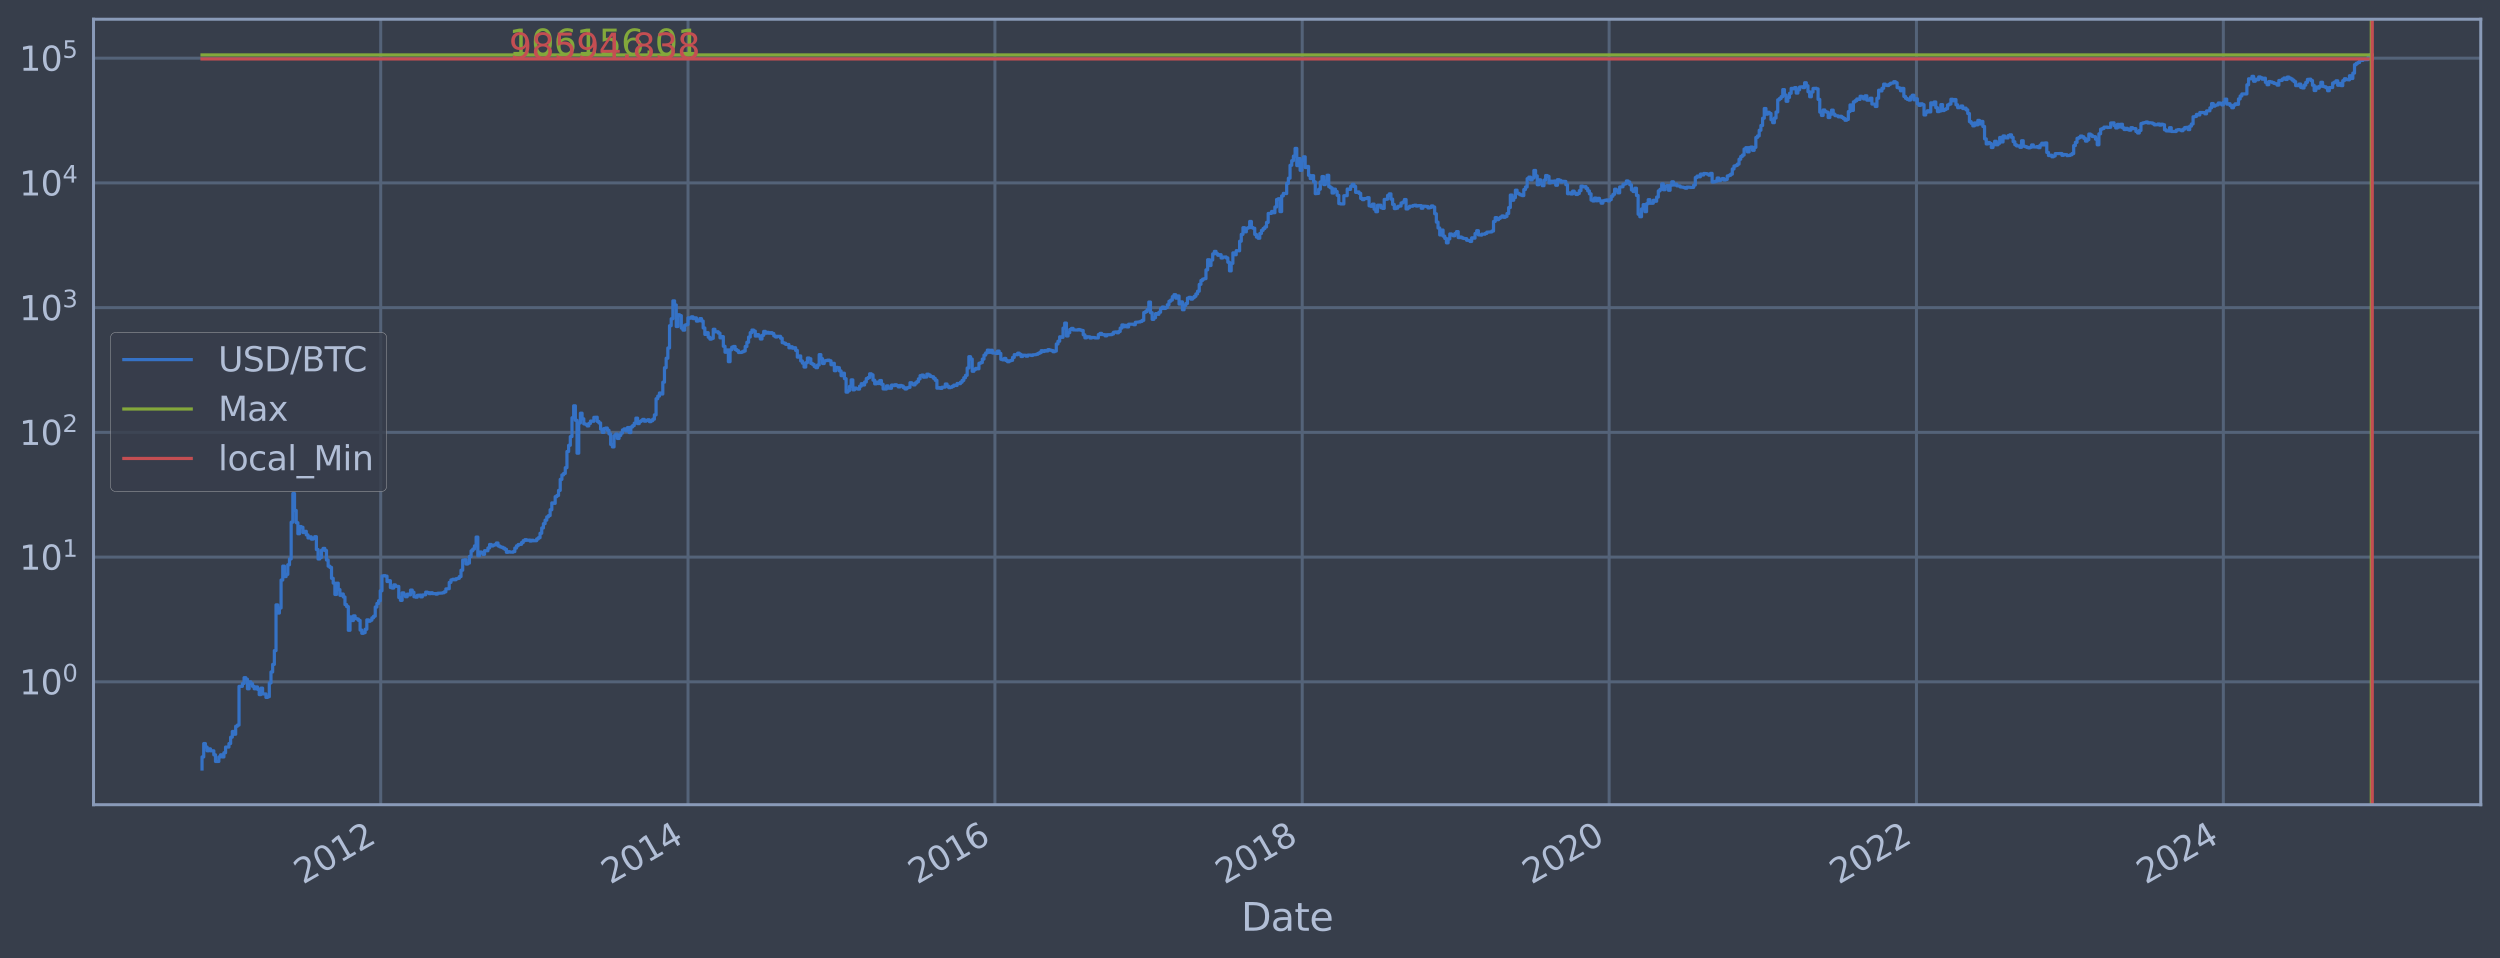 <?xml version="1.0" encoding="utf-8" standalone="no"?>
<!DOCTYPE svg PUBLIC "-//W3C//DTD SVG 1.1//EN"
  "http://www.w3.org/Graphics/SVG/1.1/DTD/svg11.dtd">
<svg xmlns:xlink="http://www.w3.org/1999/xlink" width="934.976pt" height="358.291pt" viewBox="0 0 934.976 358.291" xmlns="http://www.w3.org/2000/svg" version="1.1">
 <defs>
  <style type="text/css">*{stroke-linejoin: round; stroke-linecap: butt}</style>
 </defs>
 <g id="figure_1">
  <g id="patch_1">
   <path d="M 0 358.291 
L 934.976 358.291 
L 934.976 0 
L 0 0 
z
" style="fill: #373e4b"/>
  </g>
  <g id="axes_1">
   <g id="patch_2">
    <path d="M 34.976 300.96 
L 927.776 300.96 
L 927.776 7.2 
L 34.976 7.2 
z
" style="fill: #373e4b"/>
   </g>
   <g id="matplotlib.axis_1">
    <g id="xtick_1">
     <g id="line2d_1">
      <path d="M 142.38 300.96 
L 142.38 7.2 
" clip-path="url(#p2c41097502)" style="fill: none; stroke: #546379; stroke-width: 1.12; stroke-linecap: square"/>
     </g>
     <g id="line2d_2"/>
     <g id="text_1">
      <!-- 2012 -->
      <g style="fill: #b1bed6" transform="translate(113.299 330.885) rotate(-30) scale(0.126 -0.126)">
       <defs>
        <path id="DejaVuSans-32" d="M 1228 531 
L 3431 531 
L 3431 0 
L 469 0 
L 469 531 
Q 828 903 1448 1529 
Q 2069 2156 2228 2338 
Q 2531 2678 2651 2914 
Q 2772 3150 2772 3378 
Q 2772 3750 2511 3984 
Q 2250 4219 1831 4219 
Q 1534 4219 1204 4116 
Q 875 4013 500 3803 
L 500 4441 
Q 881 4594 1212 4672 
Q 1544 4750 1819 4750 
Q 2544 4750 2975 4387 
Q 3406 4025 3406 3419 
Q 3406 3131 3298 2873 
Q 3191 2616 2906 2266 
Q 2828 2175 2409 1742 
Q 1991 1309 1228 531 
z
" transform="scale(0.016)"/>
        <path id="DejaVuSans-30" d="M 2034 4250 
Q 1547 4250 1301 3770 
Q 1056 3291 1056 2328 
Q 1056 1369 1301 889 
Q 1547 409 2034 409 
Q 2525 409 2770 889 
Q 3016 1369 3016 2328 
Q 3016 3291 2770 3770 
Q 2525 4250 2034 4250 
z
M 2034 4750 
Q 2819 4750 3233 4129 
Q 3647 3509 3647 2328 
Q 3647 1150 3233 529 
Q 2819 -91 2034 -91 
Q 1250 -91 836 529 
Q 422 1150 422 2328 
Q 422 3509 836 4129 
Q 1250 4750 2034 4750 
z
" transform="scale(0.016)"/>
        <path id="DejaVuSans-31" d="M 794 531 
L 1825 531 
L 1825 4091 
L 703 3866 
L 703 4441 
L 1819 4666 
L 2450 4666 
L 2450 531 
L 3481 531 
L 3481 0 
L 794 0 
L 794 531 
z
" transform="scale(0.016)"/>
       </defs>
       <use xlink:href="#DejaVuSans-32"/>
       <use xlink:href="#DejaVuSans-30" transform="translate(63.623 0)"/>
       <use xlink:href="#DejaVuSans-31" transform="translate(127.246 0)"/>
       <use xlink:href="#DejaVuSans-32" transform="translate(190.869 0)"/>
      </g>
     </g>
    </g>
    <g id="xtick_2">
     <g id="line2d_3">
      <path d="M 257.313 300.96 
L 257.313 7.2 
" clip-path="url(#p2c41097502)" style="fill: none; stroke: #546379; stroke-width: 1.12; stroke-linecap: square"/>
     </g>
     <g id="line2d_4"/>
     <g id="text_2">
      <!-- 2014 -->
      <g style="fill: #b1bed6" transform="translate(228.232 330.885) rotate(-30) scale(0.126 -0.126)">
       <defs>
        <path id="DejaVuSans-34" d="M 2419 4116 
L 825 1625 
L 2419 1625 
L 2419 4116 
z
M 2253 4666 
L 3047 4666 
L 3047 1625 
L 3713 1625 
L 3713 1100 
L 3047 1100 
L 3047 0 
L 2419 0 
L 2419 1100 
L 313 1100 
L 313 1709 
L 2253 4666 
z
" transform="scale(0.016)"/>
       </defs>
       <use xlink:href="#DejaVuSans-32"/>
       <use xlink:href="#DejaVuSans-30" transform="translate(63.623 0)"/>
       <use xlink:href="#DejaVuSans-31" transform="translate(127.246 0)"/>
       <use xlink:href="#DejaVuSans-34" transform="translate(190.869 0)"/>
      </g>
     </g>
    </g>
    <g id="xtick_3">
     <g id="line2d_5">
      <path d="M 372.09 300.96 
L 372.09 7.2 
" clip-path="url(#p2c41097502)" style="fill: none; stroke: #546379; stroke-width: 1.12; stroke-linecap: square"/>
     </g>
     <g id="line2d_6"/>
     <g id="text_3">
      <!-- 2016 -->
      <g style="fill: #b1bed6" transform="translate(343.009 330.885) rotate(-30) scale(0.126 -0.126)">
       <defs>
        <path id="DejaVuSans-36" d="M 2113 2584 
Q 1688 2584 1439 2293 
Q 1191 2003 1191 1497 
Q 1191 994 1439 701 
Q 1688 409 2113 409 
Q 2538 409 2786 701 
Q 3034 994 3034 1497 
Q 3034 2003 2786 2293 
Q 2538 2584 2113 2584 
z
M 3366 4563 
L 3366 3988 
Q 3128 4100 2886 4159 
Q 2644 4219 2406 4219 
Q 1781 4219 1451 3797 
Q 1122 3375 1075 2522 
Q 1259 2794 1537 2939 
Q 1816 3084 2150 3084 
Q 2853 3084 3261 2657 
Q 3669 2231 3669 1497 
Q 3669 778 3244 343 
Q 2819 -91 2113 -91 
Q 1303 -91 875 529 
Q 447 1150 447 2328 
Q 447 3434 972 4092 
Q 1497 4750 2381 4750 
Q 2619 4750 2861 4703 
Q 3103 4656 3366 4563 
z
" transform="scale(0.016)"/>
       </defs>
       <use xlink:href="#DejaVuSans-32"/>
       <use xlink:href="#DejaVuSans-30" transform="translate(63.623 0)"/>
       <use xlink:href="#DejaVuSans-31" transform="translate(127.246 0)"/>
       <use xlink:href="#DejaVuSans-36" transform="translate(190.869 0)"/>
      </g>
     </g>
    </g>
    <g id="xtick_4">
     <g id="line2d_7">
      <path d="M 487.023 300.96 
L 487.023 7.2 
" clip-path="url(#p2c41097502)" style="fill: none; stroke: #546379; stroke-width: 1.12; stroke-linecap: square"/>
     </g>
     <g id="line2d_8"/>
     <g id="text_4">
      <!-- 2018 -->
      <g style="fill: #b1bed6" transform="translate(457.942 330.885) rotate(-30) scale(0.126 -0.126)">
       <defs>
        <path id="DejaVuSans-38" d="M 2034 2216 
Q 1584 2216 1326 1975 
Q 1069 1734 1069 1313 
Q 1069 891 1326 650 
Q 1584 409 2034 409 
Q 2484 409 2743 651 
Q 3003 894 3003 1313 
Q 3003 1734 2745 1975 
Q 2488 2216 2034 2216 
z
M 1403 2484 
Q 997 2584 770 2862 
Q 544 3141 544 3541 
Q 544 4100 942 4425 
Q 1341 4750 2034 4750 
Q 2731 4750 3128 4425 
Q 3525 4100 3525 3541 
Q 3525 3141 3298 2862 
Q 3072 2584 2669 2484 
Q 3125 2378 3379 2068 
Q 3634 1759 3634 1313 
Q 3634 634 3220 271 
Q 2806 -91 2034 -91 
Q 1263 -91 848 271 
Q 434 634 434 1313 
Q 434 1759 690 2068 
Q 947 2378 1403 2484 
z
M 1172 3481 
Q 1172 3119 1398 2916 
Q 1625 2713 2034 2713 
Q 2441 2713 2670 2916 
Q 2900 3119 2900 3481 
Q 2900 3844 2670 4047 
Q 2441 4250 2034 4250 
Q 1625 4250 1398 4047 
Q 1172 3844 1172 3481 
z
" transform="scale(0.016)"/>
       </defs>
       <use xlink:href="#DejaVuSans-32"/>
       <use xlink:href="#DejaVuSans-30" transform="translate(63.623 0)"/>
       <use xlink:href="#DejaVuSans-31" transform="translate(127.246 0)"/>
       <use xlink:href="#DejaVuSans-38" transform="translate(190.869 0)"/>
      </g>
     </g>
    </g>
    <g id="xtick_5">
     <g id="line2d_9">
      <path d="M 601.8 300.96 
L 601.8 7.2 
" clip-path="url(#p2c41097502)" style="fill: none; stroke: #546379; stroke-width: 1.12; stroke-linecap: square"/>
     </g>
     <g id="line2d_10"/>
     <g id="text_5">
      <!-- 2020 -->
      <g style="fill: #b1bed6" transform="translate(572.718 330.885) rotate(-30) scale(0.126 -0.126)">
       <use xlink:href="#DejaVuSans-32"/>
       <use xlink:href="#DejaVuSans-30" transform="translate(63.623 0)"/>
       <use xlink:href="#DejaVuSans-32" transform="translate(127.246 0)"/>
       <use xlink:href="#DejaVuSans-30" transform="translate(190.869 0)"/>
      </g>
     </g>
    </g>
    <g id="xtick_6">
     <g id="line2d_11">
      <path d="M 716.733 300.96 
L 716.733 7.2 
" clip-path="url(#p2c41097502)" style="fill: none; stroke: #546379; stroke-width: 1.12; stroke-linecap: square"/>
     </g>
     <g id="line2d_12"/>
     <g id="text_6">
      <!-- 2022 -->
      <g style="fill: #b1bed6" transform="translate(687.652 330.885) rotate(-30) scale(0.126 -0.126)">
       <use xlink:href="#DejaVuSans-32"/>
       <use xlink:href="#DejaVuSans-30" transform="translate(63.623 0)"/>
       <use xlink:href="#DejaVuSans-32" transform="translate(127.246 0)"/>
       <use xlink:href="#DejaVuSans-32" transform="translate(190.869 0)"/>
      </g>
     </g>
    </g>
    <g id="xtick_7">
     <g id="line2d_13">
      <path d="M 831.509 300.96 
L 831.509 7.2 
" clip-path="url(#p2c41097502)" style="fill: none; stroke: #546379; stroke-width: 1.12; stroke-linecap: square"/>
     </g>
     <g id="line2d_14"/>
     <g id="text_7">
      <!-- 2024 -->
      <g style="fill: #b1bed6" transform="translate(802.428 330.885) rotate(-30) scale(0.126 -0.126)">
       <use xlink:href="#DejaVuSans-32"/>
       <use xlink:href="#DejaVuSans-30" transform="translate(63.623 0)"/>
       <use xlink:href="#DejaVuSans-32" transform="translate(127.246 0)"/>
       <use xlink:href="#DejaVuSans-34" transform="translate(190.869 0)"/>
      </g>
     </g>
    </g>
    <g id="text_8">
     <!-- Date -->
     <g style="fill: #b1bed6" transform="translate(464.167 348.096) scale(0.144 -0.144)">
      <defs>
       <path id="DejaVuSans-44" d="M 1259 4147 
L 1259 519 
L 2022 519 
Q 2988 519 3436 956 
Q 3884 1394 3884 2338 
Q 3884 3275 3436 3711 
Q 2988 4147 2022 4147 
L 1259 4147 
z
M 628 4666 
L 1925 4666 
Q 3281 4666 3915 4102 
Q 4550 3538 4550 2338 
Q 4550 1131 3912 565 
Q 3275 0 1925 0 
L 628 0 
L 628 4666 
z
" transform="scale(0.016)"/>
       <path id="DejaVuSans-61" d="M 2194 1759 
Q 1497 1759 1228 1600 
Q 959 1441 959 1056 
Q 959 750 1161 570 
Q 1363 391 1709 391 
Q 2188 391 2477 730 
Q 2766 1069 2766 1631 
L 2766 1759 
L 2194 1759 
z
M 3341 1997 
L 3341 0 
L 2766 0 
L 2766 531 
Q 2569 213 2275 61 
Q 1981 -91 1556 -91 
Q 1019 -91 701 211 
Q 384 513 384 1019 
Q 384 1609 779 1909 
Q 1175 2209 1959 2209 
L 2766 2209 
L 2766 2266 
Q 2766 2663 2505 2880 
Q 2244 3097 1772 3097 
Q 1472 3097 1187 3025 
Q 903 2953 641 2809 
L 641 3341 
Q 956 3463 1253 3523 
Q 1550 3584 1831 3584 
Q 2591 3584 2966 3190 
Q 3341 2797 3341 1997 
z
" transform="scale(0.016)"/>
       <path id="DejaVuSans-74" d="M 1172 4494 
L 1172 3500 
L 2356 3500 
L 2356 3053 
L 1172 3053 
L 1172 1153 
Q 1172 725 1289 603 
Q 1406 481 1766 481 
L 2356 481 
L 2356 0 
L 1766 0 
Q 1100 0 847 248 
Q 594 497 594 1153 
L 594 3053 
L 172 3053 
L 172 3500 
L 594 3500 
L 594 4494 
L 1172 4494 
z
" transform="scale(0.016)"/>
       <path id="DejaVuSans-65" d="M 3597 1894 
L 3597 1613 
L 953 1613 
Q 991 1019 1311 708 
Q 1631 397 2203 397 
Q 2534 397 2845 478 
Q 3156 559 3463 722 
L 3463 178 
Q 3153 47 2828 -22 
Q 2503 -91 2169 -91 
Q 1331 -91 842 396 
Q 353 884 353 1716 
Q 353 2575 817 3079 
Q 1281 3584 2069 3584 
Q 2775 3584 3186 3129 
Q 3597 2675 3597 1894 
z
M 3022 2063 
Q 3016 2534 2758 2815 
Q 2500 3097 2075 3097 
Q 1594 3097 1305 2825 
Q 1016 2553 972 2059 
L 3022 2063 
z
" transform="scale(0.016)"/>
      </defs>
      <use xlink:href="#DejaVuSans-44"/>
      <use xlink:href="#DejaVuSans-61" transform="translate(77.002 0)"/>
      <use xlink:href="#DejaVuSans-74" transform="translate(138.281 0)"/>
      <use xlink:href="#DejaVuSans-65" transform="translate(177.49 0)"/>
     </g>
    </g>
   </g>
   <g id="matplotlib.axis_2">
    <g id="ytick_1">
     <g id="line2d_15">
      <path d="M 34.976 255.002 
L 927.776 255.002 
" clip-path="url(#p2c41097502)" style="fill: none; stroke: #546379; stroke-width: 1.12; stroke-linecap: square"/>
     </g>
     <g id="line2d_16"/>
     <g id="text_9">
      <!-- $\mathdefault{10^{0}}$ -->
      <g style="fill: #b1bed6" transform="translate(7.2 259.789) scale(0.126 -0.126)">
       <use xlink:href="#DejaVuSans-31" transform="translate(0 0.766)"/>
       <use xlink:href="#DejaVuSans-30" transform="translate(63.623 0.766)"/>
       <use xlink:href="#DejaVuSans-30" transform="translate(128.203 39.047) scale(0.7)"/>
      </g>
     </g>
    </g>
    <g id="ytick_2">
     <g id="line2d_17">
      <path d="M 34.976 208.354 
L 927.776 208.354 
" clip-path="url(#p2c41097502)" style="fill: none; stroke: #546379; stroke-width: 1.12; stroke-linecap: square"/>
     </g>
     <g id="line2d_18"/>
     <g id="text_10">
      <!-- $\mathdefault{10^{1}}$ -->
      <g style="fill: #b1bed6" transform="translate(7.2 213.141) scale(0.126 -0.126)">
       <use xlink:href="#DejaVuSans-31" transform="translate(0 0.684)"/>
       <use xlink:href="#DejaVuSans-30" transform="translate(63.623 0.684)"/>
       <use xlink:href="#DejaVuSans-31" transform="translate(128.203 38.966) scale(0.7)"/>
      </g>
     </g>
    </g>
    <g id="ytick_3">
     <g id="line2d_19">
      <path d="M 34.976 161.706 
L 927.776 161.706 
" clip-path="url(#p2c41097502)" style="fill: none; stroke: #546379; stroke-width: 1.12; stroke-linecap: square"/>
     </g>
     <g id="line2d_20"/>
     <g id="text_11">
      <!-- $\mathdefault{10^{2}}$ -->
      <g style="fill: #b1bed6" transform="translate(7.2 166.493) scale(0.126 -0.126)">
       <use xlink:href="#DejaVuSans-31" transform="translate(0 0.766)"/>
       <use xlink:href="#DejaVuSans-30" transform="translate(63.623 0.766)"/>
       <use xlink:href="#DejaVuSans-32" transform="translate(128.203 39.047) scale(0.7)"/>
      </g>
     </g>
    </g>
    <g id="ytick_4">
     <g id="line2d_21">
      <path d="M 34.976 115.059 
L 927.776 115.059 
" clip-path="url(#p2c41097502)" style="fill: none; stroke: #546379; stroke-width: 1.12; stroke-linecap: square"/>
     </g>
     <g id="line2d_22"/>
     <g id="text_12">
      <!-- $\mathdefault{10^{3}}$ -->
      <g style="fill: #b1bed6" transform="translate(7.2 119.846) scale(0.126 -0.126)">
       <defs>
        <path id="DejaVuSans-33" d="M 2597 2516 
Q 3050 2419 3304 2112 
Q 3559 1806 3559 1356 
Q 3559 666 3084 287 
Q 2609 -91 1734 -91 
Q 1441 -91 1130 -33 
Q 819 25 488 141 
L 488 750 
Q 750 597 1062 519 
Q 1375 441 1716 441 
Q 2309 441 2620 675 
Q 2931 909 2931 1356 
Q 2931 1769 2642 2001 
Q 2353 2234 1838 2234 
L 1294 2234 
L 1294 2753 
L 1863 2753 
Q 2328 2753 2575 2939 
Q 2822 3125 2822 3475 
Q 2822 3834 2567 4026 
Q 2313 4219 1838 4219 
Q 1578 4219 1281 4162 
Q 984 4106 628 3988 
L 628 4550 
Q 988 4650 1302 4700 
Q 1616 4750 1894 4750 
Q 2613 4750 3031 4423 
Q 3450 4097 3450 3541 
Q 3450 3153 3228 2886 
Q 3006 2619 2597 2516 
z
" transform="scale(0.016)"/>
       </defs>
       <use xlink:href="#DejaVuSans-31" transform="translate(0 0.766)"/>
       <use xlink:href="#DejaVuSans-30" transform="translate(63.623 0.766)"/>
       <use xlink:href="#DejaVuSans-33" transform="translate(128.203 39.047) scale(0.7)"/>
      </g>
     </g>
    </g>
    <g id="ytick_5">
     <g id="line2d_23">
      <path d="M 34.976 68.411 
L 927.776 68.411 
" clip-path="url(#p2c41097502)" style="fill: none; stroke: #546379; stroke-width: 1.12; stroke-linecap: square"/>
     </g>
     <g id="line2d_24"/>
     <g id="text_13">
      <!-- $\mathdefault{10^{4}}$ -->
      <g style="fill: #b1bed6" transform="translate(7.2 73.198) scale(0.126 -0.126)">
       <use xlink:href="#DejaVuSans-31" transform="translate(0 0.684)"/>
       <use xlink:href="#DejaVuSans-30" transform="translate(63.623 0.684)"/>
       <use xlink:href="#DejaVuSans-34" transform="translate(128.203 38.966) scale(0.7)"/>
      </g>
     </g>
    </g>
    <g id="ytick_6">
     <g id="line2d_25">
      <path d="M 34.976 21.763 
L 927.776 21.763 
" clip-path="url(#p2c41097502)" style="fill: none; stroke: #546379; stroke-width: 1.12; stroke-linecap: square"/>
     </g>
     <g id="line2d_26"/>
     <g id="text_14">
      <!-- $\mathdefault{10^{5}}$ -->
      <g style="fill: #b1bed6" transform="translate(7.2 26.55) scale(0.126 -0.126)">
       <defs>
        <path id="DejaVuSans-35" d="M 691 4666 
L 3169 4666 
L 3169 4134 
L 1269 4134 
L 1269 2991 
Q 1406 3038 1543 3061 
Q 1681 3084 1819 3084 
Q 2600 3084 3056 2656 
Q 3513 2228 3513 1497 
Q 3513 744 3044 326 
Q 2575 -91 1722 -91 
Q 1428 -91 1123 -41 
Q 819 9 494 109 
L 494 744 
Q 775 591 1075 516 
Q 1375 441 1709 441 
Q 2250 441 2565 725 
Q 2881 1009 2881 1497 
Q 2881 1984 2565 2268 
Q 2250 2553 1709 2553 
Q 1456 2553 1204 2497 
Q 953 2441 691 2322 
L 691 4666 
z
" transform="scale(0.016)"/>
       </defs>
       <use xlink:href="#DejaVuSans-31" transform="translate(0 0.684)"/>
       <use xlink:href="#DejaVuSans-30" transform="translate(63.623 0.684)"/>
       <use xlink:href="#DejaVuSans-35" transform="translate(128.203 38.966) scale(0.7)"/>
      </g>
     </g>
    </g>
    <g id="ytick_7">
     <g id="line2d_27"/>
    </g>
    <g id="ytick_8">
     <g id="line2d_28"/>
    </g>
    <g id="ytick_9">
     <g id="line2d_29"/>
    </g>
    <g id="ytick_10">
     <g id="line2d_30"/>
    </g>
    <g id="ytick_11">
     <g id="line2d_31"/>
    </g>
    <g id="ytick_12">
     <g id="line2d_32"/>
    </g>
    <g id="ytick_13">
     <g id="line2d_33"/>
    </g>
    <g id="ytick_14">
     <g id="line2d_34"/>
    </g>
    <g id="ytick_15">
     <g id="line2d_35"/>
    </g>
    <g id="ytick_16">
     <g id="line2d_36"/>
    </g>
    <g id="ytick_17">
     <g id="line2d_37"/>
    </g>
    <g id="ytick_18">
     <g id="line2d_38"/>
    </g>
    <g id="ytick_19">
     <g id="line2d_39"/>
    </g>
    <g id="ytick_20">
     <g id="line2d_40"/>
    </g>
    <g id="ytick_21">
     <g id="line2d_41"/>
    </g>
    <g id="ytick_22">
     <g id="line2d_42"/>
    </g>
    <g id="ytick_23">
     <g id="line2d_43"/>
    </g>
    <g id="ytick_24">
     <g id="line2d_44"/>
    </g>
    <g id="ytick_25">
     <g id="line2d_45"/>
    </g>
    <g id="ytick_26">
     <g id="line2d_46"/>
    </g>
    <g id="ytick_27">
     <g id="line2d_47"/>
    </g>
    <g id="ytick_28">
     <g id="line2d_48"/>
    </g>
    <g id="ytick_29">
     <g id="line2d_49"/>
    </g>
    <g id="ytick_30">
     <g id="line2d_50"/>
    </g>
    <g id="ytick_31">
     <g id="line2d_51"/>
    </g>
    <g id="ytick_32">
     <g id="line2d_52"/>
    </g>
    <g id="ytick_33">
     <g id="line2d_53"/>
    </g>
    <g id="ytick_34">
     <g id="line2d_54"/>
    </g>
    <g id="ytick_35">
     <g id="line2d_55"/>
    </g>
    <g id="ytick_36">
     <g id="line2d_56"/>
    </g>
    <g id="ytick_37">
     <g id="line2d_57"/>
    </g>
    <g id="ytick_38">
     <g id="line2d_58"/>
    </g>
    <g id="ytick_39">
     <g id="line2d_59"/>
    </g>
    <g id="ytick_40">
     <g id="line2d_60"/>
    </g>
    <g id="ytick_41">
     <g id="line2d_61"/>
    </g>
    <g id="ytick_42">
     <g id="line2d_62"/>
    </g>
    <g id="ytick_43">
     <g id="line2d_63"/>
    </g>
    <g id="ytick_44">
     <g id="line2d_64"/>
    </g>
    <g id="ytick_45">
     <g id="line2d_65"/>
    </g>
    <g id="ytick_46">
     <g id="line2d_66"/>
    </g>
    <g id="ytick_47">
     <g id="line2d_67"/>
    </g>
    <g id="ytick_48">
     <g id="line2d_68"/>
    </g>
    <g id="ytick_49">
     <g id="line2d_69"/>
    </g>
    <g id="ytick_50">
     <g id="line2d_70"/>
    </g>
    <g id="ytick_51">
     <g id="line2d_71"/>
    </g>
    <g id="ytick_52">
     <g id="line2d_72"/>
    </g>
    <g id="ytick_53">
     <g id="line2d_73"/>
    </g>
    <g id="ytick_54">
     <g id="line2d_74"/>
    </g>
    <g id="ytick_55">
     <g id="line2d_75"/>
    </g>
   </g>
   <g id="line2d_76">
    <path d="M 75.558 287.607 
L 75.558 283.087 
L 76.187 283.087 
L 76.187 278.086 
L 76.816 278.086 
L 76.816 279.393 
L 77.445 279.393 
L 77.445 280.791 
L 78.073 280.791 
L 78.073 280.08 
L 78.702 280.08 
L 78.702 280.791 
L 79.96 280.791 
L 79.96 282.292 
L 80.589 282.292 
L 80.589 284.776 
L 81.847 284.776 
L 81.847 283.087 
L 82.476 283.087 
L 82.476 282.292 
L 83.105 282.292 
L 83.105 283.087 
L 83.734 283.087 
L 83.734 281.527 
L 84.363 281.527 
L 84.363 279.393 
L 85.62 279.393 
L 85.62 278.086 
L 86.249 278.086 
L 86.249 275.699 
L 86.878 275.699 
L 86.878 273.565 
L 87.507 273.565 
L 87.507 274.604 
L 88.136 274.604 
L 88.136 271.634 
L 88.765 271.634 
L 88.765 271.179 
L 89.394 271.179 
L 89.394 256.691 
L 90.652 256.691 
L 90.652 255.619 
L 91.281 255.619 
L 91.281 253.443 
L 91.91 253.443 
L 91.91 254.013 
L 92.538 254.013 
L 92.538 257.592 
L 93.167 257.592 
L 93.167 255.002 
L 93.796 255.002 
L 93.796 255.619 
L 94.425 255.619 
L 94.425 256.691 
L 95.054 256.691 
L 95.054 257.592 
L 95.683 257.592 
L 95.683 256.913 
L 96.312 256.913 
L 96.312 257.823 
L 96.941 257.823 
L 96.941 259.777 
L 97.57 259.777 
L 97.57 257.363 
L 98.199 257.363 
L 98.199 259.523 
L 99.456 259.523 
L 99.456 260.83 
L 100.085 260.83 
L 100.085 260.562 
L 100.714 260.562 
L 100.714 255.411 
L 101.343 255.411 
L 101.343 251.308 
L 101.972 251.308 
L 101.972 248.477 
L 102.601 248.477 
L 102.601 243.32 
L 103.23 243.32 
L 103.23 226.22 
L 103.859 226.22 
L 103.859 229.278 
L 104.488 229.278 
L 104.488 227.378 
L 105.117 227.378 
L 105.117 216.926 
L 105.746 216.926 
L 105.746 211.718 
L 106.374 211.718 
L 106.374 215.638 
L 107.003 215.638 
L 107.003 214.813 
L 107.632 214.813 
L 107.632 211.222 
L 108.261 211.222 
L 108.261 209.034 
L 108.89 209.034 
L 108.89 195.298 
L 109.519 195.298 
L 109.519 184.576 
L 110.148 184.576 
L 110.148 190.907 
L 110.777 190.907 
L 110.777 195.49 
L 111.406 195.49 
L 111.406 199.62 
L 112.035 199.62 
L 112.035 196.925 
L 112.664 196.925 
L 112.664 197.191 
L 113.293 197.191 
L 113.293 199.164 
L 113.921 199.164 
L 113.921 198.706 
L 114.55 198.706 
L 114.55 200.046 
L 115.179 200.046 
L 115.179 201.179 
L 115.808 201.179 
L 115.808 200.771 
L 116.437 200.771 
L 116.437 201.639 
L 117.066 201.639 
L 117.066 201.393 
L 117.695 201.393 
L 117.695 200.715 
L 118.324 200.715 
L 118.324 205.523 
L 118.953 205.523 
L 118.953 209.055 
L 119.582 209.055 
L 119.582 208.496 
L 120.211 208.496 
L 120.211 205.771 
L 120.839 205.771 
L 120.839 205.087 
L 121.468 205.087 
L 121.468 205.878 
L 122.097 205.878 
L 122.097 209.436 
L 122.726 209.436 
L 122.726 211.742 
L 123.355 211.742 
L 123.355 212.202 
L 123.984 212.202 
L 123.984 216.287 
L 124.613 216.287 
L 124.613 218.071 
L 125.242 218.071 
L 125.242 222.316 
L 125.871 222.316 
L 125.871 218.104 
L 126.5 218.104 
L 126.5 220.502 
L 127.129 220.502 
L 127.129 222.641 
L 127.757 222.641 
L 127.757 222.155 
L 128.386 222.155 
L 128.386 223.266 
L 129.015 223.266 
L 129.015 226.123 
L 129.644 226.123 
L 129.644 226.867 
L 130.273 226.867 
L 130.273 235.722 
L 130.902 235.722 
L 130.902 230.692 
L 131.531 230.692 
L 131.531 232.081 
L 132.16 232.081 
L 132.16 230.329 
L 132.789 230.329 
L 132.789 231.312 
L 133.418 231.312 
L 133.418 231.501 
L 134.047 231.501 
L 134.047 232.016 
L 134.675 232.016 
L 134.675 235.644 
L 135.304 235.644 
L 135.304 236.848 
L 135.933 236.848 
L 135.933 236.602 
L 136.562 236.602 
L 136.562 235.335 
L 137.191 235.335 
L 137.191 231.821 
L 137.82 231.821 
L 137.82 232.344 
L 138.449 232.344 
L 138.449 231.951 
L 139.078 231.951 
L 139.078 231.061 
L 139.707 231.061 
L 139.707 230.449 
L 140.336 230.449 
L 140.336 227.019 
L 140.965 227.019 
L 140.965 225.689 
L 141.594 225.689 
L 141.594 224.666 
L 142.222 224.666 
L 142.222 220.95 
L 142.851 220.95 
L 142.851 215.407 
L 143.48 215.407 
L 143.48 215.293 
L 144.109 215.293 
L 144.109 215.464 
L 144.738 215.464 
L 144.738 217.491 
L 145.367 217.491 
L 145.367 217.175 
L 145.996 217.175 
L 145.996 219.742 
L 146.625 219.742 
L 146.625 219.92 
L 147.254 219.92 
L 147.254 218.737 
L 147.883 218.737 
L 147.883 219.25 
L 149.14 219.32 
L 149.14 223.478 
L 149.769 223.478 
L 149.769 224.531 
L 150.398 224.531 
L 150.398 221.719 
L 151.027 221.719 
L 151.027 222.478 
L 151.656 222.478 
L 151.656 223.181 
L 152.285 223.181 
L 152.285 222.195 
L 152.914 222.195 
L 152.914 222.478 
L 153.543 222.478 
L 153.543 220.688 
L 154.172 220.688 
L 154.172 221.485 
L 154.801 221.485 
L 154.801 223.181 
L 155.43 223.181 
L 155.43 223.351 
L 156.058 223.351 
L 156.058 222.641 
L 157.316 222.559 
L 157.316 223.223 
L 157.945 223.223 
L 157.945 222.518 
L 159.203 222.437 
L 159.203 221.447 
L 159.832 221.447 
L 159.832 221.641 
L 160.461 221.641 
L 160.461 222.035 
L 161.09 222.035 
L 161.09 221.68 
L 161.719 221.68 
L 161.719 221.995 
L 162.977 221.995 
L 162.977 222.195 
L 163.605 222.195 
L 163.605 221.876 
L 165.492 221.798 
L 165.492 221.68 
L 166.121 221.68 
L 166.121 221.331 
L 166.75 221.331 
L 166.75 220.246 
L 168.008 220.173 
L 168.008 217.811 
L 168.637 217.811 
L 168.637 216.895 
L 169.266 216.895 
L 169.266 216.65 
L 169.895 216.65 
L 169.895 216.833 
L 170.523 216.833 
L 170.523 216.437 
L 171.152 216.437 
L 171.152 216.287 
L 171.781 216.287 
L 171.781 215.638 
L 172.41 215.638 
L 172.41 213.258 
L 173.039 213.258 
L 173.039 209.457 
L 173.668 209.457 
L 173.668 209.329 
L 174.297 209.329 
L 174.297 210.944 
L 174.926 210.944 
L 174.926 210.601 
L 175.555 210.601 
L 175.555 208.112 
L 176.184 208.112 
L 176.184 206.004 
L 176.813 206.004 
L 176.813 205.347 
L 177.441 205.347 
L 177.441 204.16 
L 178.07 204.16 
L 178.07 200.855 
L 178.699 200.855 
L 178.699 207.834 
L 179.328 207.834 
L 179.328 206.442 
L 179.957 206.442 
L 179.957 206.59 
L 180.586 206.59 
L 180.586 207.327 
L 181.215 207.327 
L 181.215 205.932 
L 182.473 205.986 
L 182.473 204.932 
L 183.102 204.932 
L 183.102 203.624 
L 183.731 203.624 
L 183.731 204.193 
L 184.36 204.193 
L 184.36 203.898 
L 184.988 203.898 
L 184.988 203.704 
L 185.617 203.704 
L 185.617 203.086 
L 186.246 203.086 
L 186.246 204.16 
L 186.875 204.16 
L 186.875 204.492 
L 187.504 204.492 
L 187.504 204.694 
L 188.133 204.694 
L 188.133 205.001 
L 188.762 205.001 
L 188.762 205.417 
L 189.391 205.417 
L 189.391 206.553 
L 190.02 206.553 
L 190.02 206.313 
L 190.649 206.313 
L 190.649 206.479 
L 191.906 206.516 
L 191.906 206.295 
L 192.535 206.295 
L 192.535 204.967 
L 193.164 204.967 
L 193.164 204.127 
L 193.793 204.127 
L 193.793 203.64 
L 195.051 203.576 
L 195.051 202.899 
L 195.68 202.899 
L 195.68 202.199 
L 196.309 202.199 
L 196.309 201.829 
L 196.938 201.829 
L 196.938 202.08 
L 198.196 201.976 
L 198.196 202.349 
L 198.824 202.349 
L 198.824 202.05 
L 199.453 202.05 
L 199.453 202.244 
L 200.711 202.214 
L 200.711 201.552 
L 201.34 201.552 
L 201.34 201.094 
L 201.969 201.094 
L 201.969 199.436 
L 202.598 199.436 
L 202.598 197.45 
L 203.227 197.45 
L 203.227 195.847 
L 203.856 195.847 
L 203.856 194.536 
L 204.485 194.536 
L 204.485 193.323 
L 205.114 193.323 
L 205.114 192.818 
L 205.742 192.818 
L 205.742 190.643 
L 206.371 190.643 
L 206.371 188.082 
L 207 188.082 
L 207 188.247 
L 207.629 188.247 
L 207.629 185.749 
L 208.258 185.749 
L 208.258 185.303 
L 208.887 185.303 
L 208.887 183.413 
L 209.516 183.413 
L 209.516 179.281 
L 210.145 179.281 
L 210.145 177.615 
L 210.774 177.615 
L 210.774 177.063 
L 211.403 177.063 
L 211.403 174.907 
L 212.032 174.907 
L 212.032 168.86 
L 212.661 168.86 
L 212.661 166.536 
L 213.289 166.536 
L 213.289 163.286 
L 213.918 163.286 
L 213.918 156.236 
L 214.547 156.236 
L 214.547 151.771 
L 215.176 151.771 
L 215.176 157.202 
L 215.805 157.202 
L 215.805 169.49 
L 216.434 169.49 
L 216.434 158.196 
L 217.063 158.196 
L 217.063 154.531 
L 217.692 154.531 
L 217.692 156.626 
L 218.321 156.626 
L 218.321 158.526 
L 218.95 158.526 
L 218.95 158.703 
L 219.579 158.703 
L 219.579 159.286 
L 220.207 159.286 
L 220.207 158.355 
L 220.836 158.355 
L 220.836 157.46 
L 222.094 157.562 
L 222.094 156.083 
L 223.352 156.036 
L 223.352 157.608 
L 223.981 157.608 
L 223.981 158.187 
L 224.61 158.187 
L 224.61 160.507 
L 225.239 160.507 
L 225.239 161.71 
L 225.868 161.71 
L 225.868 160.262 
L 226.497 160.262 
L 226.497 160.082 
L 227.125 160.082 
L 227.125 160.912 
L 227.754 160.912 
L 227.754 162.271 
L 228.383 162.271 
L 228.383 166.217 
L 229.012 166.217 
L 229.012 167.136 
L 229.641 167.136 
L 229.641 162.962 
L 230.27 162.962 
L 230.27 162.313 
L 230.899 162.313 
L 230.899 163.979 
L 231.528 163.979 
L 231.528 162.85 
L 232.157 162.85 
L 232.157 161.971 
L 232.786 161.971 
L 232.786 160.791 
L 233.415 160.791 
L 233.415 160.389 
L 234.044 160.389 
L 234.044 161.147 
L 234.672 161.147 
L 234.672 159.896 
L 235.301 159.896 
L 235.301 161.765 
L 235.93 161.765 
L 235.93 159.696 
L 236.559 159.696 
L 236.559 159.18 
L 237.188 159.18 
L 237.188 158.268 
L 237.817 158.268 
L 237.817 156.377 
L 238.446 156.377 
L 238.446 158.42 
L 239.075 158.42 
L 239.075 157.675 
L 239.704 157.675 
L 239.704 157.34 
L 240.333 157.34 
L 240.333 156.845 
L 240.962 156.845 
L 240.962 157.524 
L 241.59 157.524 
L 241.59 157.242 
L 242.219 157.242 
L 242.219 156.984 
L 242.848 156.984 
L 242.848 157.688 
L 243.477 157.688 
L 243.477 157.329 
L 244.106 157.329 
L 244.106 156.77 
L 244.735 156.77 
L 244.735 155.153 
L 245.364 155.153 
L 245.364 149.121 
L 245.993 149.121 
L 245.993 148.143 
L 246.622 148.143 
L 246.622 146.977 
L 247.251 146.977 
L 247.251 147.362 
L 247.88 147.362 
L 247.88 142.934 
L 248.508 142.934 
L 248.508 137.519 
L 249.137 137.519 
L 249.137 133.979 
L 249.766 133.979 
L 249.766 130.14 
L 250.395 130.14 
L 250.395 121.805 
L 251.024 121.805 
L 251.024 119.214 
L 251.653 119.214 
L 251.653 112.512 
L 252.282 112.512 
L 252.282 114.066 
L 252.911 114.066 
L 252.911 122.114 
L 253.54 122.114 
L 253.54 117.72 
L 254.169 117.72 
L 254.169 118.044 
L 254.798 118.044 
L 254.798 122.714 
L 255.427 122.714 
L 255.427 123.477 
L 256.055 123.477 
L 256.055 121.602 
L 256.684 121.602 
L 256.684 121.379 
L 257.313 121.379 
L 257.313 118.864 
L 257.942 118.864 
L 257.942 118.998 
L 258.571 118.998 
L 258.571 118.494 
L 259.2 118.494 
L 259.2 119.149 
L 259.829 119.149 
L 259.829 118.887 
L 260.458 118.887 
L 260.458 120.092 
L 261.087 120.092 
L 261.087 119.947 
L 261.716 119.947 
L 261.716 119.151 
L 262.345 119.151 
L 262.345 120.066 
L 262.973 120.066 
L 262.973 122.653 
L 263.602 122.653 
L 263.602 125.072 
L 264.231 125.072 
L 264.231 124.42 
L 264.86 124.42 
L 264.86 126.112 
L 265.489 126.112 
L 265.489 126.822 
L 266.118 126.822 
L 266.118 126.536 
L 266.747 126.536 
L 266.747 123.151 
L 267.376 123.151 
L 267.376 124.103 
L 268.634 124.068 
L 268.634 124.59 
L 269.263 124.59 
L 269.263 126.344 
L 269.891 126.344 
L 269.891 125.893 
L 270.52 125.893 
L 270.52 129.51 
L 271.149 129.51 
L 271.149 131.731 
L 271.778 131.731 
L 271.778 130.878 
L 272.407 130.878 
L 272.407 135.256 
L 273.036 135.256 
L 273.036 130.806 
L 273.665 130.806 
L 273.665 129.839 
L 274.294 129.839 
L 274.294 129.571 
L 274.923 129.571 
L 274.923 130.725 
L 275.552 130.725 
L 275.552 131.144 
L 276.181 131.144 
L 276.181 131.841 
L 277.438 131.801 
L 277.438 131.578 
L 278.067 131.578 
L 278.067 131.275 
L 278.696 131.275 
L 278.696 129.588 
L 279.325 129.588 
L 279.325 128.001 
L 279.954 128.001 
L 279.954 126.059 
L 280.583 126.059 
L 280.583 124.396 
L 281.212 124.396 
L 281.212 123.431 
L 281.841 123.431 
L 281.841 123.823 
L 282.47 123.823 
L 282.47 125.695 
L 283.099 125.695 
L 283.099 125.139 
L 283.728 125.139 
L 283.728 125.715 
L 284.356 125.715 
L 284.356 126.778 
L 284.985 126.778 
L 284.985 125.408 
L 285.614 125.408 
L 285.614 123.931 
L 286.243 123.931 
L 286.243 124.601 
L 286.872 124.601 
L 286.872 124.291 
L 287.501 124.291 
L 287.501 124.61 
L 288.13 124.61 
L 288.13 124.419 
L 288.759 124.419 
L 288.759 124.729 
L 289.388 124.729 
L 289.388 125.622 
L 290.017 125.622 
L 290.017 126.023 
L 290.646 126.023 
L 290.646 125.799 
L 291.903 125.783 
L 291.903 126.482 
L 292.532 126.482 
L 292.532 128.156 
L 293.161 128.156 
L 293.161 128.352 
L 293.79 128.352 
L 293.79 128.778 
L 295.048 128.835 
L 295.048 130.082 
L 295.677 130.082 
L 295.677 129.68 
L 296.306 129.68 
L 296.306 130.211 
L 296.935 130.211 
L 296.935 130.058 
L 297.564 130.058 
L 297.564 131.061 
L 298.192 131.061 
L 298.192 133.563 
L 298.821 133.563 
L 298.821 133.112 
L 299.45 133.112 
L 299.45 134.99 
L 300.079 134.99 
L 300.079 135.818 
L 300.708 135.818 
L 300.708 137.271 
L 301.337 137.271 
L 301.337 135.647 
L 301.966 135.647 
L 301.966 133.885 
L 302.595 133.885 
L 302.595 134.164 
L 303.224 134.164 
L 303.224 135.914 
L 303.853 135.914 
L 303.853 136.275 
L 304.482 136.275 
L 304.482 137.046 
L 305.111 137.046 
L 305.111 137.505 
L 305.739 137.505 
L 305.739 136.505 
L 306.368 136.505 
L 306.368 132.624 
L 306.997 132.624 
L 306.997 134.141 
L 307.626 134.141 
L 307.626 135.956 
L 308.255 135.956 
L 308.255 134.952 
L 308.884 134.952 
L 308.884 134.822 
L 309.513 134.822 
L 309.513 134.681 
L 310.142 134.681 
L 310.142 134.926 
L 310.771 134.926 
L 310.771 136.397 
L 311.4 136.397 
L 311.4 135.88 
L 312.029 135.88 
L 312.029 138.638 
L 312.657 138.638 
L 312.657 137.398 
L 313.286 137.398 
L 313.286 137.522 
L 313.915 137.522 
L 313.915 138.72 
L 314.544 138.72 
L 314.544 140.482 
L 315.173 140.482 
L 315.173 139.586 
L 315.802 139.586 
L 315.802 141.608 
L 316.431 141.608 
L 316.431 146.655 
L 317.06 146.655 
L 317.06 146.104 
L 317.689 146.104 
L 317.689 144.508 
L 318.318 144.508 
L 318.318 142.076 
L 318.947 142.076 
L 318.947 145.802 
L 319.575 145.802 
L 319.575 145.124 
L 320.204 145.124 
L 320.204 145.374 
L 320.833 145.374 
L 320.833 145.52 
L 321.462 145.52 
L 321.462 144.44 
L 322.091 144.44 
L 322.091 143.488 
L 322.72 143.488 
L 322.72 143.975 
L 323.349 143.975 
L 323.349 142.862 
L 323.978 142.862 
L 323.978 141.58 
L 324.607 141.58 
L 324.607 141.212 
L 325.236 141.212 
L 325.236 139.797 
L 325.865 139.797 
L 325.865 140.187 
L 326.493 140.187 
L 326.493 142.186 
L 327.122 142.186 
L 327.122 143.553 
L 327.751 143.553 
L 327.751 142.905 
L 328.38 142.905 
L 328.38 143.43 
L 329.009 143.43 
L 329.009 142.308 
L 329.638 142.308 
L 329.638 143.719 
L 330.267 143.719 
L 330.267 145.458 
L 331.525 145.491 
L 331.525 144.324 
L 332.154 144.324 
L 332.154 145.162 
L 333.412 145.222 
L 333.412 144.015 
L 334.04 144.015 
L 334.04 144.211 
L 334.669 144.211 
L 334.669 143.89 
L 335.298 143.89 
L 335.298 144.194 
L 335.927 144.194 
L 335.927 144.71 
L 336.556 144.71 
L 336.556 144.16 
L 337.185 144.16 
L 337.185 144.37 
L 337.814 144.37 
L 337.814 144.979 
L 338.443 144.979 
L 338.443 145.47 
L 339.072 145.47 
L 339.072 145.04 
L 339.701 145.04 
L 339.701 144.868 
L 340.33 144.868 
L 340.33 143.145 
L 340.958 143.145 
L 340.958 143.573 
L 341.587 143.573 
L 341.587 143.953 
L 342.216 143.953 
L 342.216 143.26 
L 342.845 143.26 
L 342.845 142.768 
L 343.474 142.768 
L 343.474 141.695 
L 344.103 141.695 
L 344.103 140.495 
L 344.732 140.495 
L 344.732 140.282 
L 345.361 140.282 
L 345.361 141.085 
L 346.619 140.995 
L 346.619 139.94 
L 347.248 139.94 
L 347.248 140.245 
L 347.876 140.245 
L 347.876 140.767 
L 348.505 140.767 
L 348.505 140.897 
L 349.134 140.897 
L 349.134 141.511 
L 349.763 141.511 
L 349.763 142.238 
L 350.392 142.238 
L 350.392 145.166 
L 351.021 145.166 
L 351.021 144.997 
L 351.65 144.997 
L 351.65 145.268 
L 352.279 145.268 
L 352.279 144.811 
L 353.537 144.768 
L 353.537 143.618 
L 354.166 143.618 
L 354.166 144.42 
L 354.795 144.42 
L 354.795 144.98 
L 355.423 144.98 
L 355.423 144.818 
L 356.052 144.818 
L 356.052 144.483 
L 356.681 144.483 
L 356.681 144.043 
L 357.31 144.043 
L 357.31 144.159 
L 357.939 144.159 
L 357.939 143.404 
L 359.197 143.493 
L 359.197 142.944 
L 359.826 142.944 
L 359.826 142.268 
L 360.455 142.268 
L 360.455 141.26 
L 361.084 141.26 
L 361.084 140.369 
L 361.713 140.369 
L 361.713 137.631 
L 362.341 137.631 
L 362.341 133.395 
L 362.97 133.395 
L 362.97 134.29 
L 363.599 134.29 
L 363.599 138.852 
L 364.228 138.852 
L 364.228 138.208 
L 364.857 138.208 
L 364.857 137.772 
L 365.486 137.772 
L 365.486 137.923 
L 366.115 137.923 
L 366.115 135.869 
L 366.744 135.869 
L 366.744 135.611 
L 367.373 135.611 
L 367.373 134.294 
L 368.002 134.294 
L 368.002 132.803 
L 368.631 132.803 
L 368.631 131.997 
L 369.259 131.997 
L 369.259 130.941 
L 369.888 130.941 
L 369.888 131.767 
L 370.517 131.767 
L 370.517 130.989 
L 371.146 130.989 
L 371.146 132.005 
L 372.404 132.027 
L 372.404 132.191 
L 373.033 132.191 
L 373.033 131.306 
L 373.662 131.306 
L 373.662 132.178 
L 374.291 132.178 
L 374.291 134.37 
L 374.92 134.37 
L 374.92 134.581 
L 375.549 134.581 
L 375.549 134.048 
L 376.178 134.048 
L 376.178 134.843 
L 376.806 134.843 
L 376.806 135.285 
L 377.435 135.285 
L 377.435 134.929 
L 378.064 134.929 
L 378.064 134.767 
L 378.693 134.767 
L 378.693 133.662 
L 379.322 133.662 
L 379.322 132.634 
L 380.58 132.669 
L 380.58 132.082 
L 381.209 132.082 
L 381.209 132.513 
L 381.838 132.513 
L 381.838 133.335 
L 382.467 133.335 
L 382.467 132.827 
L 383.724 132.876 
L 383.724 133.222 
L 384.353 133.222 
L 384.353 132.808 
L 385.611 132.78 
L 385.611 132.937 
L 386.24 132.937 
L 386.24 132.705 
L 387.498 132.636 
L 387.498 132.507 
L 388.127 132.507 
L 388.127 132.182 
L 388.756 132.182 
L 388.756 131.878 
L 389.385 131.878 
L 389.385 131.149 
L 390.014 131.149 
L 390.014 131.449 
L 390.642 131.449 
L 390.642 131.101 
L 391.271 131.101 
L 391.271 131.264 
L 391.9 131.264 
L 391.9 130.761 
L 392.529 130.761 
L 392.529 130.975 
L 393.158 130.975 
L 393.158 131.097 
L 393.787 131.097 
L 393.787 131.543 
L 394.416 131.543 
L 394.416 131.294 
L 395.045 131.294 
L 395.045 128.648 
L 395.674 128.648 
L 395.674 127.617 
L 396.303 127.617 
L 396.303 125.965 
L 396.932 125.965 
L 396.932 126.166 
L 397.56 126.166 
L 397.56 122.718 
L 398.189 122.718 
L 398.189 120.834 
L 398.818 120.834 
L 398.818 125.652 
L 399.447 125.652 
L 399.447 124.413 
L 400.076 124.413 
L 400.076 123.234 
L 400.705 123.234 
L 400.705 122.813 
L 401.334 122.813 
L 401.334 123.385 
L 403.221 123.436 
L 403.221 123.247 
L 403.85 123.247 
L 403.85 123.431 
L 404.479 123.431 
L 404.479 123.614 
L 405.107 123.614 
L 405.107 125.22 
L 405.736 125.22 
L 405.736 126.35 
L 406.365 126.35 
L 406.365 125.921 
L 407.623 125.978 
L 407.623 126.414 
L 408.252 126.414 
L 408.252 126.191 
L 409.51 126.243 
L 409.51 126.393 
L 410.768 126.375 
L 410.768 125.134 
L 411.397 125.134 
L 411.397 124.689 
L 412.025 124.689 
L 412.025 125.106 
L 413.283 125.162 
L 413.283 125.608 
L 413.912 125.608 
L 413.912 125.179 
L 415.799 125.166 
L 415.799 124.925 
L 416.428 124.925 
L 416.428 124.254 
L 417.057 124.254 
L 417.057 124.132 
L 417.686 124.132 
L 417.686 124.455 
L 418.315 124.455 
L 418.315 123.976 
L 418.943 123.976 
L 418.943 122.696 
L 419.572 122.696 
L 419.572 121.529 
L 420.201 121.529 
L 420.201 122.184 
L 420.83 122.184 
L 420.83 121.672 
L 421.459 121.672 
L 421.459 122.273 
L 422.088 122.273 
L 422.088 121.245 
L 423.975 121.239 
L 423.975 121.434 
L 424.604 121.434 
L 424.604 120.539 
L 425.862 120.446 
L 425.862 120.401 
L 426.49 120.401 
L 426.49 120.199 
L 427.119 120.199 
L 427.119 119.808 
L 427.748 119.808 
L 427.748 116.882 
L 428.377 116.882 
L 428.377 116.521 
L 429.006 116.521 
L 429.006 115.784 
L 429.635 115.784 
L 429.635 112.96 
L 430.264 112.96 
L 430.264 116.958 
L 430.893 116.958 
L 430.893 119.44 
L 431.522 119.44 
L 431.522 118.82 
L 432.151 118.82 
L 432.151 117.291 
L 432.78 117.291 
L 432.78 117.566 
L 433.408 117.566 
L 433.408 116.778 
L 434.037 116.778 
L 434.037 115.397 
L 434.666 115.397 
L 434.666 114.835 
L 435.295 114.835 
L 435.295 115.358 
L 435.924 115.358 
L 435.924 115.034 
L 436.553 115.034 
L 436.553 113.983 
L 437.182 113.983 
L 437.182 112.672 
L 437.811 112.672 
L 437.811 112.221 
L 438.44 112.221 
L 438.44 110.948 
L 439.069 110.948 
L 439.069 110.2 
L 439.698 110.2 
L 439.698 111.499 
L 440.326 111.499 
L 440.326 110.689 
L 440.955 110.689 
L 440.955 113.72 
L 441.584 113.72 
L 441.584 112.89 
L 442.213 112.89 
L 442.213 115.847 
L 442.842 115.847 
L 442.842 114.268 
L 443.471 114.268 
L 443.471 113.5 
L 444.1 113.5 
L 444.1 111.471 
L 444.729 111.471 
L 444.729 111.197 
L 445.358 111.197 
L 445.358 111.872 
L 445.987 111.872 
L 445.987 111.345 
L 446.616 111.345 
L 446.616 110.811 
L 447.245 110.811 
L 447.245 109.931 
L 447.873 109.931 
L 447.873 108.907 
L 448.502 108.907 
L 448.502 106.348 
L 449.131 106.348 
L 449.131 104.9 
L 449.76 104.9 
L 449.76 104.394 
L 450.389 104.394 
L 450.389 104.202 
L 451.018 104.202 
L 451.018 100.927 
L 451.647 100.927 
L 451.647 97.142 
L 452.276 97.142 
L 452.276 99.295 
L 452.905 99.295 
L 452.905 97.239 
L 453.534 97.239 
L 453.534 94.943 
L 454.163 94.943 
L 454.163 94.019 
L 454.791 94.019 
L 454.791 94.891 
L 455.42 94.891 
L 455.42 95.47 
L 456.049 95.47 
L 456.049 95.249 
L 456.678 95.249 
L 456.678 96.479 
L 457.307 96.479 
L 457.307 96.16 
L 458.565 96.095 
L 458.565 96.472 
L 459.194 96.472 
L 459.194 98.089 
L 459.823 98.089 
L 459.823 101.299 
L 460.452 101.299 
L 460.452 98.494 
L 461.081 98.494 
L 461.081 94.577 
L 461.709 94.577 
L 461.709 95.265 
L 462.338 95.265 
L 462.338 93.75 
L 463.596 93.795 
L 463.596 90.214 
L 464.225 90.214 
L 464.225 87.651 
L 464.854 87.651 
L 464.854 85.155 
L 465.483 85.155 
L 465.483 86.699 
L 466.112 86.699 
L 466.112 85.36 
L 466.741 85.36 
L 466.741 85.151 
L 467.37 85.151 
L 467.37 82.828 
L 467.999 82.828 
L 467.999 85.112 
L 468.627 85.112 
L 468.627 85.364 
L 469.256 85.364 
L 469.256 87.668 
L 469.885 87.668 
L 469.885 88.671 
L 470.514 88.671 
L 470.514 89.103 
L 471.143 89.103 
L 471.143 87.321 
L 471.772 87.321 
L 471.772 86.158 
L 472.401 86.158 
L 472.401 85.469 
L 473.03 85.469 
L 473.03 84.862 
L 473.659 84.862 
L 473.659 83.187 
L 474.288 83.187 
L 474.288 79.828 
L 475.546 79.809 
L 475.546 79.098 
L 476.174 79.098 
L 476.174 79.552 
L 476.803 79.552 
L 476.803 77.401 
L 477.432 77.401 
L 477.432 74.604 
L 478.061 74.604 
L 478.061 74.324 
L 478.69 74.324 
L 478.69 79.134 
L 479.319 79.134 
L 479.319 73.266 
L 479.948 73.266 
L 479.948 72.326 
L 481.206 72.4 
L 481.206 68.576 
L 481.835 68.576 
L 481.835 66.641 
L 482.464 66.641 
L 482.464 61.821 
L 483.092 61.821 
L 483.092 60.104 
L 483.721 60.104 
L 483.721 58.379 
L 484.35 58.379 
L 484.35 55.502 
L 484.979 55.502 
L 484.979 61.92 
L 485.608 61.92 
L 485.608 59.301 
L 486.237 59.301 
L 486.237 63.709 
L 486.866 63.709 
L 486.866 60.144 
L 487.495 60.144 
L 487.495 58.646 
L 488.124 58.646 
L 488.124 62.655 
L 488.753 62.655 
L 488.753 62.25 
L 489.382 62.25 
L 489.382 65.568 
L 490.01 65.568 
L 490.01 66.793 
L 490.639 66.793 
L 490.639 65.701 
L 491.268 65.701 
L 491.268 68.002 
L 491.897 68.002 
L 491.897 72.426 
L 493.155 72.32 
L 493.155 70.781 
L 493.784 70.781 
L 493.784 68.052 
L 494.413 68.052 
L 494.413 66.032 
L 495.042 66.032 
L 495.042 69.028 
L 495.671 69.028 
L 495.671 67.749 
L 496.3 67.749 
L 496.3 65.55 
L 496.929 65.55 
L 496.929 69.828 
L 497.557 69.828 
L 497.557 70.255 
L 498.186 70.255 
L 498.186 72.191 
L 498.815 72.191 
L 498.815 70.749 
L 499.444 70.749 
L 499.444 71.623 
L 500.073 71.623 
L 500.073 73.057 
L 500.702 73.057 
L 500.702 76.142 
L 501.331 76.142 
L 501.331 76.264 
L 502.589 76.27 
L 502.589 73.198 
L 503.847 73.168 
L 503.847 70.702 
L 504.475 70.702 
L 504.475 70.84 
L 505.104 70.84 
L 505.104 69.668 
L 505.733 69.668 
L 505.733 68.917 
L 506.362 68.917 
L 506.362 69.731 
L 506.991 69.731 
L 506.991 71.951 
L 507.62 71.951 
L 507.62 71.772 
L 508.249 71.772 
L 508.249 72.327 
L 508.878 72.327 
L 508.878 74.207 
L 509.507 74.207 
L 509.507 74.663 
L 510.136 74.663 
L 510.136 74.267 
L 511.393 74.251 
L 511.393 73.929 
L 512.022 73.929 
L 512.022 76.973 
L 512.651 76.973 
L 512.651 77.173 
L 513.28 77.173 
L 513.28 76.341 
L 513.909 76.341 
L 513.909 78.236 
L 514.538 78.236 
L 514.538 79.175 
L 515.167 79.175 
L 515.167 76.748 
L 516.425 76.741 
L 516.425 77.677 
L 517.054 77.677 
L 517.054 77.936 
L 517.683 77.936 
L 517.683 74.59 
L 518.94 74.493 
L 518.94 73.084 
L 519.569 73.084 
L 519.569 72.502 
L 520.198 72.502 
L 520.198 74.47 
L 520.827 74.47 
L 520.827 76.469 
L 521.456 76.469 
L 521.456 78.004 
L 522.085 78.004 
L 522.085 77.866 
L 522.714 77.866 
L 522.714 77.18 
L 523.343 77.18 
L 523.343 77.057 
L 523.972 77.057 
L 523.972 75.924 
L 524.601 75.924 
L 524.601 75.582 
L 525.23 75.582 
L 525.23 74.623 
L 525.858 74.623 
L 525.858 78.147 
L 526.487 78.147 
L 526.487 77.688 
L 527.116 77.688 
L 527.116 77.146 
L 528.374 77.15 
L 528.374 76.88 
L 529.003 76.88 
L 529.003 76.741 
L 529.632 76.741 
L 529.632 77.072 
L 530.261 77.072 
L 530.261 76.91 
L 531.519 76.887 
L 531.519 77.883 
L 532.148 77.883 
L 532.148 77.108 
L 533.405 77.157 
L 533.405 77.225 
L 534.034 77.225 
L 534.034 77.766 
L 534.663 77.766 
L 534.663 77.575 
L 535.292 77.575 
L 535.292 77.023 
L 535.921 77.023 
L 535.921 77.425 
L 536.55 77.425 
L 536.55 79.946 
L 537.179 79.946 
L 537.179 83.075 
L 537.808 83.075 
L 537.808 85.261 
L 538.437 85.261 
L 538.437 87.862 
L 539.066 87.862 
L 539.066 86.043 
L 539.694 86.043 
L 539.694 88.308 
L 540.323 88.308 
L 540.323 89.173 
L 540.952 89.173 
L 540.952 90.821 
L 541.581 90.821 
L 541.581 89.354 
L 542.21 89.354 
L 542.21 87.488 
L 542.839 87.488 
L 542.839 87.899 
L 543.468 87.899 
L 543.468 88.172 
L 544.097 88.172 
L 544.097 87.325 
L 544.726 87.325 
L 544.726 86.614 
L 545.355 86.614 
L 545.355 88.85 
L 545.984 88.85 
L 545.984 88.649 
L 546.613 88.649 
L 546.613 88.964 
L 547.241 88.964 
L 547.241 89.18 
L 548.499 89.242 
L 548.499 89.853 
L 549.757 89.935 
L 549.757 90.297 
L 550.386 90.297 
L 550.386 88.943 
L 551.015 88.943 
L 551.015 89.062 
L 551.644 89.062 
L 551.644 87.349 
L 552.273 87.349 
L 552.273 86.279 
L 552.902 86.279 
L 552.902 87.837 
L 554.159 87.935 
L 554.159 87.555 
L 555.417 87.585 
L 555.417 87.298 
L 556.046 87.298 
L 556.046 86.827 
L 557.933 86.73 
L 557.933 86.404 
L 558.562 86.404 
L 558.562 82.816 
L 559.191 82.816 
L 559.191 81.393 
L 559.82 81.393 
L 559.82 82.16 
L 560.449 82.16 
L 560.449 81.672 
L 561.077 81.672 
L 561.077 81.237 
L 561.706 81.237 
L 561.706 80.766 
L 562.335 80.766 
L 562.335 81.268 
L 562.964 81.268 
L 562.964 80.931 
L 563.593 80.931 
L 563.593 79.854 
L 564.222 79.854 
L 564.222 77.617 
L 564.851 77.617 
L 564.851 72.95 
L 565.48 72.95 
L 565.48 74.884 
L 566.109 74.884 
L 566.109 73.902 
L 566.738 73.902 
L 566.738 71.129 
L 567.367 71.129 
L 567.367 72.253 
L 567.996 72.253 
L 567.996 72.593 
L 568.624 72.593 
L 568.624 72.936 
L 569.253 72.936 
L 569.253 73.141 
L 569.882 73.141 
L 569.882 70.864 
L 570.511 70.864 
L 570.511 69.921 
L 571.14 69.921 
L 571.14 66.824 
L 571.769 66.824 
L 571.769 66.237 
L 572.398 66.237 
L 572.398 67.271 
L 573.027 67.271 
L 573.027 66.563 
L 573.656 66.563 
L 573.656 63.75 
L 574.285 63.75 
L 574.285 65.776 
L 574.914 65.776 
L 574.914 69.082 
L 575.542 69.082 
L 575.542 67.254 
L 576.171 67.254 
L 576.171 68.665 
L 576.8 68.665 
L 576.8 69.447 
L 577.429 69.447 
L 577.429 67.365 
L 578.058 67.365 
L 578.058 65.64 
L 578.687 65.64 
L 578.687 65.967 
L 579.316 65.967 
L 579.316 68.376 
L 579.945 68.376 
L 579.945 67.777 
L 580.574 67.777 
L 580.574 68.185 
L 581.203 68.185 
L 581.203 67.694 
L 581.832 67.694 
L 581.832 69.284 
L 582.46 69.284 
L 582.46 67.19 
L 583.089 67.19 
L 583.089 67.447 
L 583.718 67.447 
L 583.718 68.091 
L 584.347 68.091 
L 584.347 67.791 
L 585.605 67.859 
L 585.605 69.063 
L 586.234 69.063 
L 586.234 72.446 
L 586.863 72.446 
L 586.863 72.13 
L 587.492 72.13 
L 587.492 72.561 
L 588.121 72.561 
L 588.121 71.495 
L 588.75 71.495 
L 588.75 72.225 
L 589.378 72.225 
L 589.378 72.738 
L 590.007 72.738 
L 590.007 72.376 
L 590.636 72.376 
L 590.636 71.31 
L 591.265 71.31 
L 591.265 69.593 
L 591.894 69.593 
L 591.894 69.878 
L 593.152 69.787 
L 593.152 70.462 
L 593.781 70.462 
L 593.781 71.39 
L 594.41 71.39 
L 594.41 72.491 
L 595.039 72.491 
L 595.039 74.824 
L 595.668 74.824 
L 595.668 75.168 
L 596.297 75.168 
L 596.297 74.084 
L 596.925 74.084 
L 596.925 75.086 
L 597.554 75.086 
L 597.554 74.178 
L 598.183 74.178 
L 598.183 75.096 
L 598.812 75.096 
L 598.812 75.988 
L 599.441 75.988 
L 599.441 75.094 
L 600.07 75.094 
L 600.07 74.924 
L 600.699 74.924 
L 600.699 74.783 
L 601.328 74.783 
L 601.328 75.134 
L 601.957 75.134 
L 601.957 74.644 
L 602.586 74.644 
L 602.586 73.398 
L 603.215 73.398 
L 603.215 72.667 
L 603.843 72.667 
L 603.843 70.771 
L 604.472 70.771 
L 604.472 71.18 
L 605.101 71.18 
L 605.101 72.119 
L 605.73 72.119 
L 605.73 69.925 
L 606.988 69.849 
L 606.988 68.912 
L 607.617 68.912 
L 607.617 68.707 
L 608.246 68.707 
L 608.246 67.678 
L 608.875 67.678 
L 608.875 68.048 
L 609.504 68.048 
L 609.504 69.091 
L 610.133 69.091 
L 610.133 71.034 
L 610.761 71.034 
L 610.761 71.622 
L 611.39 71.622 
L 611.39 70.394 
L 612.019 70.394 
L 612.019 73.104 
L 612.648 73.104 
L 612.648 80.125 
L 613.277 80.125 
L 613.277 81.054 
L 613.906 81.054 
L 613.906 78.128 
L 614.535 78.128 
L 614.535 76.529 
L 615.164 76.529 
L 615.164 79.15 
L 615.793 79.15 
L 615.793 76.197 
L 616.422 76.197 
L 616.422 74.667 
L 617.051 74.667 
L 617.051 76.007 
L 618.308 76.011 
L 618.308 74.9 
L 618.937 74.9 
L 618.937 75.261 
L 619.566 75.261 
L 619.566 73.708 
L 620.195 73.708 
L 620.195 71.399 
L 620.824 71.399 
L 620.824 70.804 
L 621.453 70.804 
L 621.453 68.775 
L 622.082 68.775 
L 622.082 70.967 
L 622.711 70.967 
L 622.711 69.695 
L 623.34 69.695 
L 623.34 69.427 
L 623.969 69.427 
L 623.969 71.161 
L 624.598 71.161 
L 624.598 69.303 
L 625.226 69.303 
L 625.226 68.001 
L 625.855 68.001 
L 625.855 69.188 
L 626.484 69.188 
L 626.484 68.871 
L 627.113 68.871 
L 627.113 69.506 
L 628.371 69.547 
L 628.371 69.914 
L 629.629 70.01 
L 629.629 70.132 
L 630.258 70.132 
L 630.258 70.383 
L 630.887 70.383 
L 630.887 69.977 
L 632.144 70.021 
L 632.144 70.114 
L 633.402 70.068 
L 633.402 69.21 
L 634.031 69.21 
L 634.031 66.402 
L 634.66 66.402 
L 634.66 65.856 
L 635.289 65.856 
L 635.289 66.125 
L 635.918 66.125 
L 635.918 65.113 
L 636.547 65.113 
L 636.547 65.451 
L 637.176 65.451 
L 637.176 64.863 
L 638.434 64.945 
L 638.434 65.12 
L 639.063 65.12 
L 639.063 65.518 
L 639.691 65.518 
L 639.691 64.847 
L 640.32 64.847 
L 640.32 68.09 
L 640.949 68.09 
L 640.949 67.954 
L 641.578 67.954 
L 641.578 67.752 
L 642.207 67.752 
L 642.207 66.583 
L 642.836 66.583 
L 642.836 67.557 
L 643.465 67.557 
L 643.465 67.054 
L 644.094 67.054 
L 644.094 66.775 
L 644.723 66.775 
L 644.723 67.323 
L 645.352 67.323 
L 645.352 67.095 
L 645.981 67.095 
L 645.981 65.798 
L 646.609 65.798 
L 646.609 65.573 
L 647.238 65.573 
L 647.238 65.13 
L 647.867 65.13 
L 647.867 63.182 
L 648.496 63.182 
L 648.496 62.105 
L 649.125 62.105 
L 649.125 61.871 
L 649.754 61.871 
L 649.754 61.37 
L 650.383 61.37 
L 650.383 59.545 
L 651.012 59.545 
L 651.012 58.518 
L 651.641 58.518 
L 651.641 57.991 
L 652.27 57.991 
L 652.27 55.744 
L 652.899 55.744 
L 652.899 55.224 
L 653.527 55.224 
L 653.527 56.806 
L 654.156 56.806 
L 654.156 55.167 
L 654.785 55.167 
L 654.785 55.009 
L 655.414 55.009 
L 655.414 56.226 
L 656.043 56.226 
L 656.043 55.115 
L 656.672 55.115 
L 656.672 51.405 
L 657.301 51.405 
L 657.301 50.823 
L 657.93 50.823 
L 657.93 48.711 
L 658.559 48.711 
L 658.559 46.941 
L 659.188 46.941 
L 659.188 44.223 
L 659.817 44.223 
L 659.817 40.588 
L 660.445 40.588 
L 660.445 42.718 
L 661.074 42.718 
L 661.074 42 
L 661.703 42 
L 661.703 42.449 
L 662.332 42.449 
L 662.332 44.784 
L 662.961 44.784 
L 662.961 45.873 
L 663.59 45.873 
L 663.59 44.14 
L 664.219 44.14 
L 664.219 41.904 
L 664.848 41.904 
L 664.848 37.335 
L 665.477 37.335 
L 665.477 36.857 
L 666.106 36.857 
L 666.106 36.149 
L 666.735 36.149 
L 666.735 33.509 
L 667.364 33.509 
L 667.364 35.554 
L 667.992 35.554 
L 667.992 37.889 
L 668.621 37.889 
L 668.621 36.444 
L 669.25 36.444 
L 669.25 34.895 
L 669.879 34.895 
L 669.879 33.061 
L 670.508 33.061 
L 670.508 33.196 
L 671.137 33.196 
L 671.137 32.769 
L 671.766 32.769 
L 671.766 34.814 
L 672.395 34.814 
L 672.395 33.588 
L 673.024 33.588 
L 673.024 32.543 
L 674.282 32.434 
L 674.282 32.763 
L 674.91 32.763 
L 674.91 30.946 
L 675.539 30.946 
L 675.539 32.082 
L 676.168 32.082 
L 676.168 34.318 
L 676.797 34.318 
L 676.797 36.183 
L 677.426 36.183 
L 677.426 34.403 
L 678.055 34.403 
L 678.055 33.075 
L 679.313 33.016 
L 679.313 33.24 
L 679.942 33.24 
L 679.942 37.173 
L 680.571 37.173 
L 680.571 41.925 
L 681.2 41.925 
L 681.2 43.174 
L 681.828 43.174 
L 681.828 41.129 
L 682.457 41.129 
L 682.457 41.736 
L 683.086 41.736 
L 683.086 41.968 
L 683.715 41.968 
L 683.715 43.949 
L 684.344 43.949 
L 684.344 42.747 
L 684.973 42.747 
L 684.973 41.193 
L 685.602 41.193 
L 685.602 42.691 
L 686.231 42.691 
L 686.231 43.241 
L 687.489 43.348 
L 687.489 43.704 
L 688.118 43.704 
L 688.118 43.493 
L 688.747 43.493 
L 688.747 43.909 
L 689.375 43.909 
L 689.375 44.337 
L 690.004 44.337 
L 690.004 44.984 
L 690.633 44.984 
L 690.633 44.659 
L 691.262 44.659 
L 691.262 41.732 
L 691.891 41.732 
L 691.891 39.235 
L 692.52 39.235 
L 692.52 41.292 
L 693.149 41.292 
L 693.149 38.105 
L 693.778 38.105 
L 693.778 37.666 
L 694.407 37.666 
L 694.407 37.035 
L 695.036 37.035 
L 695.036 37.174 
L 695.665 37.174 
L 695.665 35.999 
L 696.293 35.999 
L 696.293 36.191 
L 696.922 36.191 
L 696.922 36.992 
L 697.551 36.992 
L 697.551 35.827 
L 698.18 35.827 
L 698.18 37.46 
L 699.438 37.469 
L 699.438 36.723 
L 700.067 36.723 
L 700.067 38.907 
L 701.325 38.948 
L 701.325 39.82 
L 701.954 39.82 
L 701.954 36.748 
L 702.583 36.748 
L 702.583 33.748 
L 703.211 33.748 
L 703.211 34.013 
L 703.84 34.013 
L 703.84 33.01 
L 704.469 33.01 
L 704.469 31.457 
L 705.098 31.457 
L 705.098 31.878 
L 705.727 31.878 
L 705.727 31.996 
L 706.356 31.996 
L 706.356 31.535 
L 706.985 31.535 
L 706.985 31.138 
L 708.243 31.029 
L 708.243 30.54 
L 708.872 30.54 
L 708.872 30.936 
L 709.501 30.936 
L 709.501 32.752 
L 710.13 32.752 
L 710.13 32.946 
L 710.758 32.946 
L 710.758 33.948 
L 711.387 33.948 
L 711.387 33.069 
L 712.016 33.069 
L 712.016 36.058 
L 712.645 36.058 
L 712.645 36.777 
L 713.274 36.777 
L 713.274 37.164 
L 713.903 37.164 
L 713.903 37.418 
L 714.532 37.418 
L 714.532 36.242 
L 715.161 36.242 
L 715.161 35.615 
L 715.79 35.615 
L 715.79 37.315 
L 716.419 37.315 
L 716.419 36.918 
L 717.048 36.918 
L 717.048 38.804 
L 717.676 38.804 
L 717.676 39.411 
L 718.305 39.411 
L 718.305 38.814 
L 718.934 38.814 
L 718.934 39.154 
L 719.563 39.154 
L 719.563 42.99 
L 720.192 42.99 
L 720.192 42.002 
L 720.821 42.002 
L 720.821 41.409 
L 721.45 41.409 
L 721.45 41.855 
L 722.079 41.855 
L 722.079 38.472 
L 722.708 38.472 
L 722.708 39.145 
L 723.337 39.145 
L 723.337 38.15 
L 723.966 38.15 
L 723.966 40.268 
L 724.594 40.268 
L 724.594 41.746 
L 725.223 41.746 
L 725.223 41.523 
L 725.852 41.523 
L 725.852 39.115 
L 726.481 39.115 
L 726.481 41.348 
L 727.11 41.348 
L 727.11 40.974 
L 727.739 40.974 
L 727.739 40.673 
L 728.368 40.673 
L 728.368 39.231 
L 728.997 39.231 
L 728.997 38.906 
L 729.626 38.906 
L 729.626 37.12 
L 730.255 37.12 
L 730.255 37.699 
L 730.884 37.699 
L 730.884 37.227 
L 731.512 37.227 
L 731.512 39.203 
L 732.141 39.203 
L 732.141 40.274 
L 732.77 40.274 
L 732.77 40.13 
L 733.399 40.13 
L 733.399 39.641 
L 734.028 39.641 
L 734.028 40.599 
L 734.657 40.599 
L 734.657 40.443 
L 735.286 40.443 
L 735.286 41.095 
L 735.915 41.095 
L 735.915 42.453 
L 736.544 42.453 
L 736.544 45.487 
L 737.173 45.487 
L 737.173 46.104 
L 737.802 46.104 
L 737.802 47.065 
L 738.431 47.065 
L 738.431 45.967 
L 739.059 45.967 
L 739.059 46.706 
L 739.688 46.706 
L 739.688 45.028 
L 740.317 45.028 
L 740.317 46.37 
L 740.946 46.37 
L 740.946 45.413 
L 741.575 45.413 
L 741.575 47.304 
L 742.204 47.304 
L 742.204 51.937 
L 742.833 51.937 
L 742.833 53.828 
L 743.462 53.828 
L 743.462 53.295 
L 744.091 53.295 
L 744.091 53.669 
L 744.72 53.669 
L 744.72 55.167 
L 745.349 55.167 
L 745.349 54.185 
L 745.977 54.185 
L 745.977 52.826 
L 746.606 52.826 
L 746.606 54.143 
L 747.235 54.143 
L 747.235 53.599 
L 747.864 53.599 
L 747.864 51.402 
L 748.493 51.402 
L 748.493 53.092 
L 749.122 53.092 
L 749.122 50.851 
L 749.751 50.851 
L 749.751 51.553 
L 751.009 51.584 
L 751.009 50.709 
L 751.638 50.709 
L 751.638 50.411 
L 752.267 50.411 
L 752.267 51.367 
L 752.895 51.367 
L 752.895 52.995 
L 753.524 52.995 
L 753.524 54.133 
L 754.153 54.133 
L 754.153 54.579 
L 755.411 54.536 
L 755.411 55.111 
L 756.04 55.111 
L 756.04 52.628 
L 756.669 52.628 
L 756.669 54.68 
L 757.298 54.68 
L 757.298 54.837 
L 757.927 54.837 
L 757.927 55.111 
L 758.556 55.111 
L 758.556 55.296 
L 759.185 55.296 
L 759.185 55.075 
L 759.814 55.075 
L 759.814 54.199 
L 760.442 54.199 
L 760.442 54.942 
L 761.7 55.003 
L 761.7 54.83 
L 762.329 54.83 
L 762.329 55.226 
L 762.958 55.226 
L 762.958 54.266 
L 763.587 54.266 
L 763.587 53.558 
L 764.216 53.558 
L 764.216 54.213 
L 764.845 54.213 
L 764.845 53.457 
L 765.474 53.457 
L 765.474 57.016 
L 766.103 57.016 
L 766.103 58.158 
L 766.732 58.158 
L 766.732 58.042 
L 767.36 58.042 
L 767.36 58.644 
L 767.989 58.644 
L 767.989 58.323 
L 768.618 58.323 
L 768.618 57.459 
L 771.134 57.416 
L 771.134 58.097 
L 771.763 58.097 
L 771.763 57.775 
L 773.021 57.855 
L 773.021 58.217 
L 774.278 58.126 
L 774.278 57.869 
L 774.907 57.869 
L 774.907 57.433 
L 775.536 57.433 
L 775.536 54.436 
L 776.165 54.436 
L 776.165 53.24 
L 776.794 53.24 
L 776.794 51.738 
L 777.423 51.738 
L 777.423 51.458 
L 778.052 51.458 
L 778.052 50.882 
L 778.681 50.882 
L 778.681 51.141 
L 779.31 51.141 
L 779.31 51.746 
L 779.939 51.746 
L 779.939 52.773 
L 780.568 52.773 
L 780.568 52.243 
L 781.197 52.243 
L 781.197 50.14 
L 781.825 50.14 
L 781.825 50.519 
L 782.454 50.519 
L 782.454 51.047 
L 783.712 51.129 
L 783.712 52.063 
L 784.341 52.063 
L 784.341 54.142 
L 784.97 54.142 
L 784.97 50.037 
L 785.599 50.037 
L 785.599 48.307 
L 786.228 48.307 
L 786.228 48.06 
L 786.857 48.06 
L 786.857 47.552 
L 788.115 47.528 
L 788.115 47.695 
L 789.372 47.606 
L 789.372 45.996 
L 790.63 45.94 
L 790.63 46.96 
L 791.259 46.96 
L 791.259 47.85 
L 791.888 47.85 
L 791.888 46.508 
L 792.517 46.508 
L 792.517 47.489 
L 793.146 47.489 
L 793.146 46.47 
L 793.775 46.47 
L 793.775 47.814 
L 794.404 47.814 
L 794.404 48.45 
L 795.033 48.45 
L 795.033 47.992 
L 795.661 47.992 
L 795.661 48.472 
L 796.29 48.472 
L 796.29 48.685 
L 796.919 48.685 
L 796.919 47.737 
L 797.548 47.737 
L 797.548 48.1 
L 798.806 48.107 
L 798.806 49.168 
L 799.435 49.168 
L 799.435 49.745 
L 800.064 49.745 
L 800.064 48.792 
L 800.693 48.792 
L 800.693 46.219 
L 801.322 46.219 
L 801.322 45.975 
L 801.951 45.975 
L 801.951 45.838 
L 802.579 45.838 
L 802.579 45.637 
L 803.208 45.637 
L 803.208 46.01 
L 803.837 46.01 
L 803.837 45.891 
L 805.095 45.993 
L 805.095 46.288 
L 805.724 46.288 
L 805.724 46.717 
L 806.982 46.621 
L 806.982 46.369 
L 807.611 46.369 
L 807.611 46.807 
L 808.24 46.807 
L 808.24 46.449 
L 808.869 46.449 
L 808.869 46.644 
L 809.498 46.644 
L 809.498 48.544 
L 810.126 48.544 
L 810.126 48.957 
L 811.384 49.015 
L 811.384 47.747 
L 812.013 47.747 
L 812.013 49.155 
L 813.9 49.184 
L 813.9 48.64 
L 814.529 48.64 
L 814.529 48.467 
L 815.158 48.467 
L 815.158 48.605 
L 815.787 48.605 
L 815.787 48.888 
L 816.416 48.888 
L 816.416 48.311 
L 817.044 48.311 
L 817.044 47.699 
L 818.302 47.597 
L 818.302 48.471 
L 818.931 48.471 
L 818.931 47.181 
L 819.56 47.181 
L 819.56 46.37 
L 820.189 46.37 
L 820.189 43.677 
L 820.818 43.677 
L 820.818 43.564 
L 821.447 43.564 
L 821.447 42.778 
L 822.076 42.778 
L 822.076 43.003 
L 822.705 43.003 
L 822.705 42.072 
L 824.591 42.112 
L 824.591 42.568 
L 825.22 42.568 
L 825.22 41.472 
L 826.478 41.436 
L 826.478 40.338 
L 827.107 40.338 
L 827.107 38.721 
L 827.736 38.721 
L 827.736 39.708 
L 828.365 39.708 
L 828.365 39.369 
L 828.994 39.369 
L 828.994 39.211 
L 829.623 39.211 
L 829.623 38.514 
L 830.252 38.514 
L 830.252 38.64 
L 830.881 38.64 
L 830.881 39.217 
L 831.509 39.217 
L 831.509 38.308 
L 832.138 38.308 
L 832.138 37.071 
L 832.767 37.071 
L 832.767 38.935 
L 833.396 38.935 
L 833.396 38.799 
L 834.025 38.799 
L 834.025 39.503 
L 834.654 39.503 
L 834.654 40.291 
L 835.283 40.291 
L 835.283 39.323 
L 835.912 39.323 
L 835.912 38.832 
L 836.541 38.832 
L 836.541 39.025 
L 837.17 39.025 
L 837.17 37.001 
L 837.799 37.001 
L 837.799 35.911 
L 838.427 35.911 
L 838.427 35.134 
L 840.314 35.117 
L 840.314 31.72 
L 840.943 31.72 
L 840.943 29.464 
L 842.201 29.485 
L 842.201 28.562 
L 842.83 28.562 
L 842.83 30.396 
L 843.459 30.396 
L 843.459 29.619 
L 844.088 29.619 
L 844.088 29.808 
L 844.717 29.808 
L 844.717 28.772 
L 845.345 28.772 
L 845.345 29.075 
L 845.974 29.075 
L 845.974 29.619 
L 846.603 29.619 
L 846.603 29.239 
L 847.232 29.239 
L 847.232 30.798 
L 847.861 30.798 
L 847.861 31.684 
L 848.49 31.684 
L 848.49 30.506 
L 849.119 30.506 
L 849.119 30.651 
L 849.748 30.651 
L 849.748 30.857 
L 850.377 30.857 
L 850.377 31.16 
L 851.006 31.16 
L 851.006 31.342 
L 851.635 31.342 
L 851.635 31.841 
L 852.263 31.841 
L 852.263 30.108 
L 853.521 30.099 
L 853.521 29.593 
L 854.15 29.593 
L 854.15 29.171 
L 854.779 29.171 
L 854.779 29.73 
L 855.408 29.73 
L 855.408 28.829 
L 856.037 28.829 
L 856.037 29.193 
L 856.666 29.193 
L 856.666 29.505 
L 857.295 29.505 
L 857.295 29.986 
L 857.924 29.986 
L 857.924 30.543 
L 858.553 30.543 
L 858.553 32.018 
L 859.81 32.005 
L 859.81 31.438 
L 860.439 31.438 
L 860.439 32.706 
L 861.068 32.706 
L 861.068 32.888 
L 861.697 32.888 
L 861.697 31.844 
L 862.326 31.844 
L 862.326 30.814 
L 862.955 30.814 
L 862.955 29.696 
L 864.213 29.601 
L 864.213 30.126 
L 864.842 30.126 
L 864.842 31.885 
L 865.471 31.885 
L 865.471 33.862 
L 866.1 33.862 
L 866.1 32.55 
L 866.728 32.55 
L 866.728 32.966 
L 867.357 32.966 
L 867.357 32.289 
L 867.986 32.289 
L 867.986 30.778 
L 868.615 30.778 
L 868.615 32.293 
L 869.244 32.293 
L 869.244 32.463 
L 869.873 32.463 
L 869.873 32.81 
L 870.502 32.81 
L 870.502 33.927 
L 871.131 33.927 
L 871.131 32.751 
L 872.389 32.731 
L 872.389 31.055 
L 873.018 31.055 
L 873.018 30.716 
L 873.646 30.716 
L 873.646 30.215 
L 874.275 30.215 
L 874.275 31.897 
L 874.904 31.897 
L 874.904 31.183 
L 875.533 31.183 
L 875.533 32.021 
L 876.162 32.021 
L 876.162 30.166 
L 876.791 30.166 
L 876.791 29.449 
L 877.42 29.449 
L 877.42 29.765 
L 878.678 29.871 
L 878.678 28.326 
L 879.307 28.326 
L 879.307 29.356 
L 879.936 29.356 
L 879.936 27.342 
L 880.565 27.342 
L 880.565 24.188 
L 881.193 24.188 
L 881.193 23.66 
L 881.822 23.66 
L 881.822 23.371 
L 882.451 23.371 
L 882.451 22.218 
L 883.08 22.218 
L 883.08 22.599 
L 883.709 22.599 
L 883.709 22.323 
L 885.596 22.283 
L 885.596 21.468 
L 886.225 21.468 
L 886.225 20.553 
L 886.854 20.553 
L 886.854 22.05 
L 887.194 22.05 
L 887.194 22.05 
" clip-path="url(#p2c41097502)" style="fill: none; stroke: #3572c6; stroke-width: 1.2; stroke-linecap: square"/>
   </g>
   <g id="line2d_77">
    <path d="M 75.558 20.553 
L 887.194 20.553 
L 887.194 20.553 
" clip-path="url(#p2c41097502)" style="fill: none; stroke: #83a83b; stroke-width: 1.2; stroke-linecap: square"/>
   </g>
   <g id="line2d_78">
    <path d="M 75.558 22.05 
L 887.194 22.05 
L 887.194 22.05 
" clip-path="url(#p2c41097502)" style="fill: none; stroke: #c44e52; stroke-width: 1.2; stroke-linecap: square"/>
   </g>
   <g id="line2d_79">
    <path d="M 886.854 300.96 
L 886.854 7.2 
" clip-path="url(#p2c41097502)" style="fill: none; stroke: #83a83b; stroke-width: 1.2; stroke-linecap: square"/>
   </g>
   <g id="line2d_80">
    <path d="M 887.194 300.96 
L 887.194 7.2 
" clip-path="url(#p2c41097502)" style="fill: none; stroke: #c44e52; stroke-width: 1.2; stroke-linecap: square"/>
   </g>
   <g id="patch_3">
    <path d="M 34.976 300.96 
L 34.976 7.2 
" style="fill: none; stroke: #899ab8; stroke-width: 1.12; stroke-linejoin: miter; stroke-linecap: square"/>
   </g>
   <g id="patch_4">
    <path d="M 927.776 300.96 
L 927.776 7.2 
" style="fill: none; stroke: #899ab8; stroke-width: 1.12; stroke-linejoin: miter; stroke-linecap: square"/>
   </g>
   <g id="patch_5">
    <path d="M 34.976 300.96 
L 927.776 300.96 
" style="fill: none; stroke: #899ab8; stroke-width: 1.12; stroke-linejoin: miter; stroke-linecap: square"/>
   </g>
   <g id="patch_6">
    <path d="M 34.976 7.2 
L 927.776 7.2 
" style="fill: none; stroke: #899ab8; stroke-width: 1.12; stroke-linejoin: miter; stroke-linecap: square"/>
   </g>
   <g id="text_15">
    <!-- 106156.01 -->
    <g style="fill: #83a83b" transform="translate(190.334 20.553) scale(0.132 -0.132)">
     <defs>
      <path id="DejaVuSans-2e" d="M 684 794 
L 1344 794 
L 1344 0 
L 684 0 
L 684 794 
z
" transform="scale(0.016)"/>
     </defs>
     <use xlink:href="#DejaVuSans-31"/>
     <use xlink:href="#DejaVuSans-30" transform="translate(63.623 0)"/>
     <use xlink:href="#DejaVuSans-36" transform="translate(127.246 0)"/>
     <use xlink:href="#DejaVuSans-31" transform="translate(190.869 0)"/>
     <use xlink:href="#DejaVuSans-35" transform="translate(254.492 0)"/>
     <use xlink:href="#DejaVuSans-36" transform="translate(318.115 0)"/>
     <use xlink:href="#DejaVuSans-2e" transform="translate(381.738 0)"/>
     <use xlink:href="#DejaVuSans-30" transform="translate(413.525 0)"/>
     <use xlink:href="#DejaVuSans-31" transform="translate(477.148 0)"/>
    </g>
   </g>
   <g id="text_16">
    <!-- 98594.838 -->
    <g style="fill: #c44e52" transform="translate(190.334 22.05) scale(0.132 -0.132)">
     <defs>
      <path id="DejaVuSans-39" d="M 703 97 
L 703 672 
Q 941 559 1184 500 
Q 1428 441 1663 441 
Q 2288 441 2617 861 
Q 2947 1281 2994 2138 
Q 2813 1869 2534 1725 
Q 2256 1581 1919 1581 
Q 1219 1581 811 2004 
Q 403 2428 403 3163 
Q 403 3881 828 4315 
Q 1253 4750 1959 4750 
Q 2769 4750 3195 4129 
Q 3622 3509 3622 2328 
Q 3622 1225 3098 567 
Q 2575 -91 1691 -91 
Q 1453 -91 1209 -44 
Q 966 3 703 97 
z
M 1959 2075 
Q 2384 2075 2632 2365 
Q 2881 2656 2881 3163 
Q 2881 3666 2632 3958 
Q 2384 4250 1959 4250 
Q 1534 4250 1286 3958 
Q 1038 3666 1038 3163 
Q 1038 2656 1286 2365 
Q 1534 2075 1959 2075 
z
" transform="scale(0.016)"/>
     </defs>
     <use xlink:href="#DejaVuSans-39"/>
     <use xlink:href="#DejaVuSans-38" transform="translate(63.623 0)"/>
     <use xlink:href="#DejaVuSans-35" transform="translate(127.246 0)"/>
     <use xlink:href="#DejaVuSans-39" transform="translate(190.869 0)"/>
     <use xlink:href="#DejaVuSans-34" transform="translate(254.492 0)"/>
     <use xlink:href="#DejaVuSans-2e" transform="translate(318.115 0)"/>
     <use xlink:href="#DejaVuSans-38" transform="translate(349.902 0)"/>
     <use xlink:href="#DejaVuSans-33" transform="translate(413.525 0)"/>
     <use xlink:href="#DejaVuSans-38" transform="translate(477.148 0)"/>
    </g>
   </g>
   <g id="legend_1">
    <g id="patch_7">
     <path d="M 43.796 183.887 
L 142.133 183.887 
Q 144.653 183.887 144.653 181.367 
L 144.653 126.793 
Q 144.653 124.273 142.133 124.273 
L 43.796 124.273 
Q 41.276 124.273 41.276 126.793 
L 41.276 181.367 
Q 41.276 183.887 43.796 183.887 
z
" style="fill: #373e4b; opacity: 0.8; stroke: #cccccc; stroke-width: 0.16; stroke-linejoin: miter"/>
    </g>
    <g id="line2d_81">
     <path d="M 46.316 134.477 
L 46.316 134.477 
L 58.916 134.477 
L 58.916 134.477 
L 71.516 134.477 
" style="fill: none; stroke: #3572c6; stroke-width: 1.2; stroke-linecap: square"/>
    </g>
    <g id="text_17">
     <!-- USD/BTC -->
     <g style="fill: #b1bed6" transform="translate(81.596 138.887) scale(0.126 -0.126)">
      <defs>
       <path id="DejaVuSans-55" d="M 556 4666 
L 1191 4666 
L 1191 1831 
Q 1191 1081 1462 751 
Q 1734 422 2344 422 
Q 2950 422 3222 751 
Q 3494 1081 3494 1831 
L 3494 4666 
L 4128 4666 
L 4128 1753 
Q 4128 841 3676 375 
Q 3225 -91 2344 -91 
Q 1459 -91 1007 375 
Q 556 841 556 1753 
L 556 4666 
z
" transform="scale(0.016)"/>
       <path id="DejaVuSans-53" d="M 3425 4513 
L 3425 3897 
Q 3066 4069 2747 4153 
Q 2428 4238 2131 4238 
Q 1616 4238 1336 4038 
Q 1056 3838 1056 3469 
Q 1056 3159 1242 3001 
Q 1428 2844 1947 2747 
L 2328 2669 
Q 3034 2534 3370 2195 
Q 3706 1856 3706 1288 
Q 3706 609 3251 259 
Q 2797 -91 1919 -91 
Q 1588 -91 1214 -16 
Q 841 59 441 206 
L 441 856 
Q 825 641 1194 531 
Q 1563 422 1919 422 
Q 2459 422 2753 634 
Q 3047 847 3047 1241 
Q 3047 1584 2836 1778 
Q 2625 1972 2144 2069 
L 1759 2144 
Q 1053 2284 737 2584 
Q 422 2884 422 3419 
Q 422 4038 858 4394 
Q 1294 4750 2059 4750 
Q 2388 4750 2728 4690 
Q 3069 4631 3425 4513 
z
" transform="scale(0.016)"/>
       <path id="DejaVuSans-2f" d="M 1625 4666 
L 2156 4666 
L 531 -594 
L 0 -594 
L 1625 4666 
z
" transform="scale(0.016)"/>
       <path id="DejaVuSans-42" d="M 1259 2228 
L 1259 519 
L 2272 519 
Q 2781 519 3026 730 
Q 3272 941 3272 1375 
Q 3272 1813 3026 2020 
Q 2781 2228 2272 2228 
L 1259 2228 
z
M 1259 4147 
L 1259 2741 
L 2194 2741 
Q 2656 2741 2882 2914 
Q 3109 3088 3109 3444 
Q 3109 3797 2882 3972 
Q 2656 4147 2194 4147 
L 1259 4147 
z
M 628 4666 
L 2241 4666 
Q 2963 4666 3353 4366 
Q 3744 4066 3744 3513 
Q 3744 3084 3544 2831 
Q 3344 2578 2956 2516 
Q 3422 2416 3680 2098 
Q 3938 1781 3938 1306 
Q 3938 681 3513 340 
Q 3088 0 2303 0 
L 628 0 
L 628 4666 
z
" transform="scale(0.016)"/>
       <path id="DejaVuSans-54" d="M -19 4666 
L 3928 4666 
L 3928 4134 
L 2272 4134 
L 2272 0 
L 1638 0 
L 1638 4134 
L -19 4134 
L -19 4666 
z
" transform="scale(0.016)"/>
       <path id="DejaVuSans-43" d="M 4122 4306 
L 4122 3641 
Q 3803 3938 3442 4084 
Q 3081 4231 2675 4231 
Q 1875 4231 1450 3742 
Q 1025 3253 1025 2328 
Q 1025 1406 1450 917 
Q 1875 428 2675 428 
Q 3081 428 3442 575 
Q 3803 722 4122 1019 
L 4122 359 
Q 3791 134 3420 21 
Q 3050 -91 2638 -91 
Q 1578 -91 968 557 
Q 359 1206 359 2328 
Q 359 3453 968 4101 
Q 1578 4750 2638 4750 
Q 3056 4750 3426 4639 
Q 3797 4528 4122 4306 
z
" transform="scale(0.016)"/>
      </defs>
      <use xlink:href="#DejaVuSans-55"/>
      <use xlink:href="#DejaVuSans-53" transform="translate(73.193 0)"/>
      <use xlink:href="#DejaVuSans-44" transform="translate(136.67 0)"/>
      <use xlink:href="#DejaVuSans-2f" transform="translate(213.672 0)"/>
      <use xlink:href="#DejaVuSans-42" transform="translate(247.363 0)"/>
      <use xlink:href="#DejaVuSans-54" transform="translate(315.967 0)"/>
      <use xlink:href="#DejaVuSans-43" transform="translate(371.176 0)"/>
     </g>
    </g>
    <g id="line2d_82">
     <path d="M 46.316 152.972 
L 46.316 152.972 
L 58.916 152.972 
L 58.916 152.972 
L 71.516 152.972 
" style="fill: none; stroke: #83a83b; stroke-width: 1.2; stroke-linecap: square"/>
    </g>
    <g id="text_18">
     <!-- Max -->
     <g style="fill: #b1bed6" transform="translate(81.596 157.382) scale(0.126 -0.126)">
      <defs>
       <path id="DejaVuSans-4d" d="M 628 4666 
L 1569 4666 
L 2759 1491 
L 3956 4666 
L 4897 4666 
L 4897 0 
L 4281 0 
L 4281 4097 
L 3078 897 
L 2444 897 
L 1241 4097 
L 1241 0 
L 628 0 
L 628 4666 
z
" transform="scale(0.016)"/>
       <path id="DejaVuSans-78" d="M 3513 3500 
L 2247 1797 
L 3578 0 
L 2900 0 
L 1881 1375 
L 863 0 
L 184 0 
L 1544 1831 
L 300 3500 
L 978 3500 
L 1906 2253 
L 2834 3500 
L 3513 3500 
z
" transform="scale(0.016)"/>
      </defs>
      <use xlink:href="#DejaVuSans-4d"/>
      <use xlink:href="#DejaVuSans-61" transform="translate(86.279 0)"/>
      <use xlink:href="#DejaVuSans-78" transform="translate(147.559 0)"/>
     </g>
    </g>
    <g id="line2d_83">
     <path d="M 46.316 171.466 
L 46.316 171.466 
L 58.916 171.466 
L 58.916 171.466 
L 71.516 171.466 
" style="fill: none; stroke: #c44e52; stroke-width: 1.2; stroke-linecap: square"/>
    </g>
    <g id="text_19">
     <!-- local_Min -->
     <g style="fill: #b1bed6" transform="translate(81.596 175.876) scale(0.126 -0.126)">
      <defs>
       <path id="DejaVuSans-6c" d="M 603 4863 
L 1178 4863 
L 1178 0 
L 603 0 
L 603 4863 
z
" transform="scale(0.016)"/>
       <path id="DejaVuSans-6f" d="M 1959 3097 
Q 1497 3097 1228 2736 
Q 959 2375 959 1747 
Q 959 1119 1226 758 
Q 1494 397 1959 397 
Q 2419 397 2687 759 
Q 2956 1122 2956 1747 
Q 2956 2369 2687 2733 
Q 2419 3097 1959 3097 
z
M 1959 3584 
Q 2709 3584 3137 3096 
Q 3566 2609 3566 1747 
Q 3566 888 3137 398 
Q 2709 -91 1959 -91 
Q 1206 -91 779 398 
Q 353 888 353 1747 
Q 353 2609 779 3096 
Q 1206 3584 1959 3584 
z
" transform="scale(0.016)"/>
       <path id="DejaVuSans-63" d="M 3122 3366 
L 3122 2828 
Q 2878 2963 2633 3030 
Q 2388 3097 2138 3097 
Q 1578 3097 1268 2742 
Q 959 2388 959 1747 
Q 959 1106 1268 751 
Q 1578 397 2138 397 
Q 2388 397 2633 464 
Q 2878 531 3122 666 
L 3122 134 
Q 2881 22 2623 -34 
Q 2366 -91 2075 -91 
Q 1284 -91 818 406 
Q 353 903 353 1747 
Q 353 2603 823 3093 
Q 1294 3584 2113 3584 
Q 2378 3584 2631 3529 
Q 2884 3475 3122 3366 
z
" transform="scale(0.016)"/>
       <path id="DejaVuSans-5f" d="M 3263 -1063 
L 3263 -1509 
L -63 -1509 
L -63 -1063 
L 3263 -1063 
z
" transform="scale(0.016)"/>
       <path id="DejaVuSans-69" d="M 603 3500 
L 1178 3500 
L 1178 0 
L 603 0 
L 603 3500 
z
M 603 4863 
L 1178 4863 
L 1178 4134 
L 603 4134 
L 603 4863 
z
" transform="scale(0.016)"/>
       <path id="DejaVuSans-6e" d="M 3513 2113 
L 3513 0 
L 2938 0 
L 2938 2094 
Q 2938 2591 2744 2837 
Q 2550 3084 2163 3084 
Q 1697 3084 1428 2787 
Q 1159 2491 1159 1978 
L 1159 0 
L 581 0 
L 581 3500 
L 1159 3500 
L 1159 2956 
Q 1366 3272 1645 3428 
Q 1925 3584 2291 3584 
Q 2894 3584 3203 3211 
Q 3513 2838 3513 2113 
z
" transform="scale(0.016)"/>
      </defs>
      <use xlink:href="#DejaVuSans-6c"/>
      <use xlink:href="#DejaVuSans-6f" transform="translate(27.783 0)"/>
      <use xlink:href="#DejaVuSans-63" transform="translate(88.965 0)"/>
      <use xlink:href="#DejaVuSans-61" transform="translate(143.945 0)"/>
      <use xlink:href="#DejaVuSans-6c" transform="translate(205.225 0)"/>
      <use xlink:href="#DejaVuSans-5f" transform="translate(233.008 0)"/>
      <use xlink:href="#DejaVuSans-4d" transform="translate(283.008 0)"/>
      <use xlink:href="#DejaVuSans-69" transform="translate(369.287 0)"/>
      <use xlink:href="#DejaVuSans-6e" transform="translate(397.07 0)"/>
     </g>
    </g>
   </g>
  </g>
 </g>
 <defs>
  <clipPath id="p2c41097502">
   <rect x="34.976" y="7.2" width="892.8" height="293.76"/>
  </clipPath>
 </defs>
</svg>
